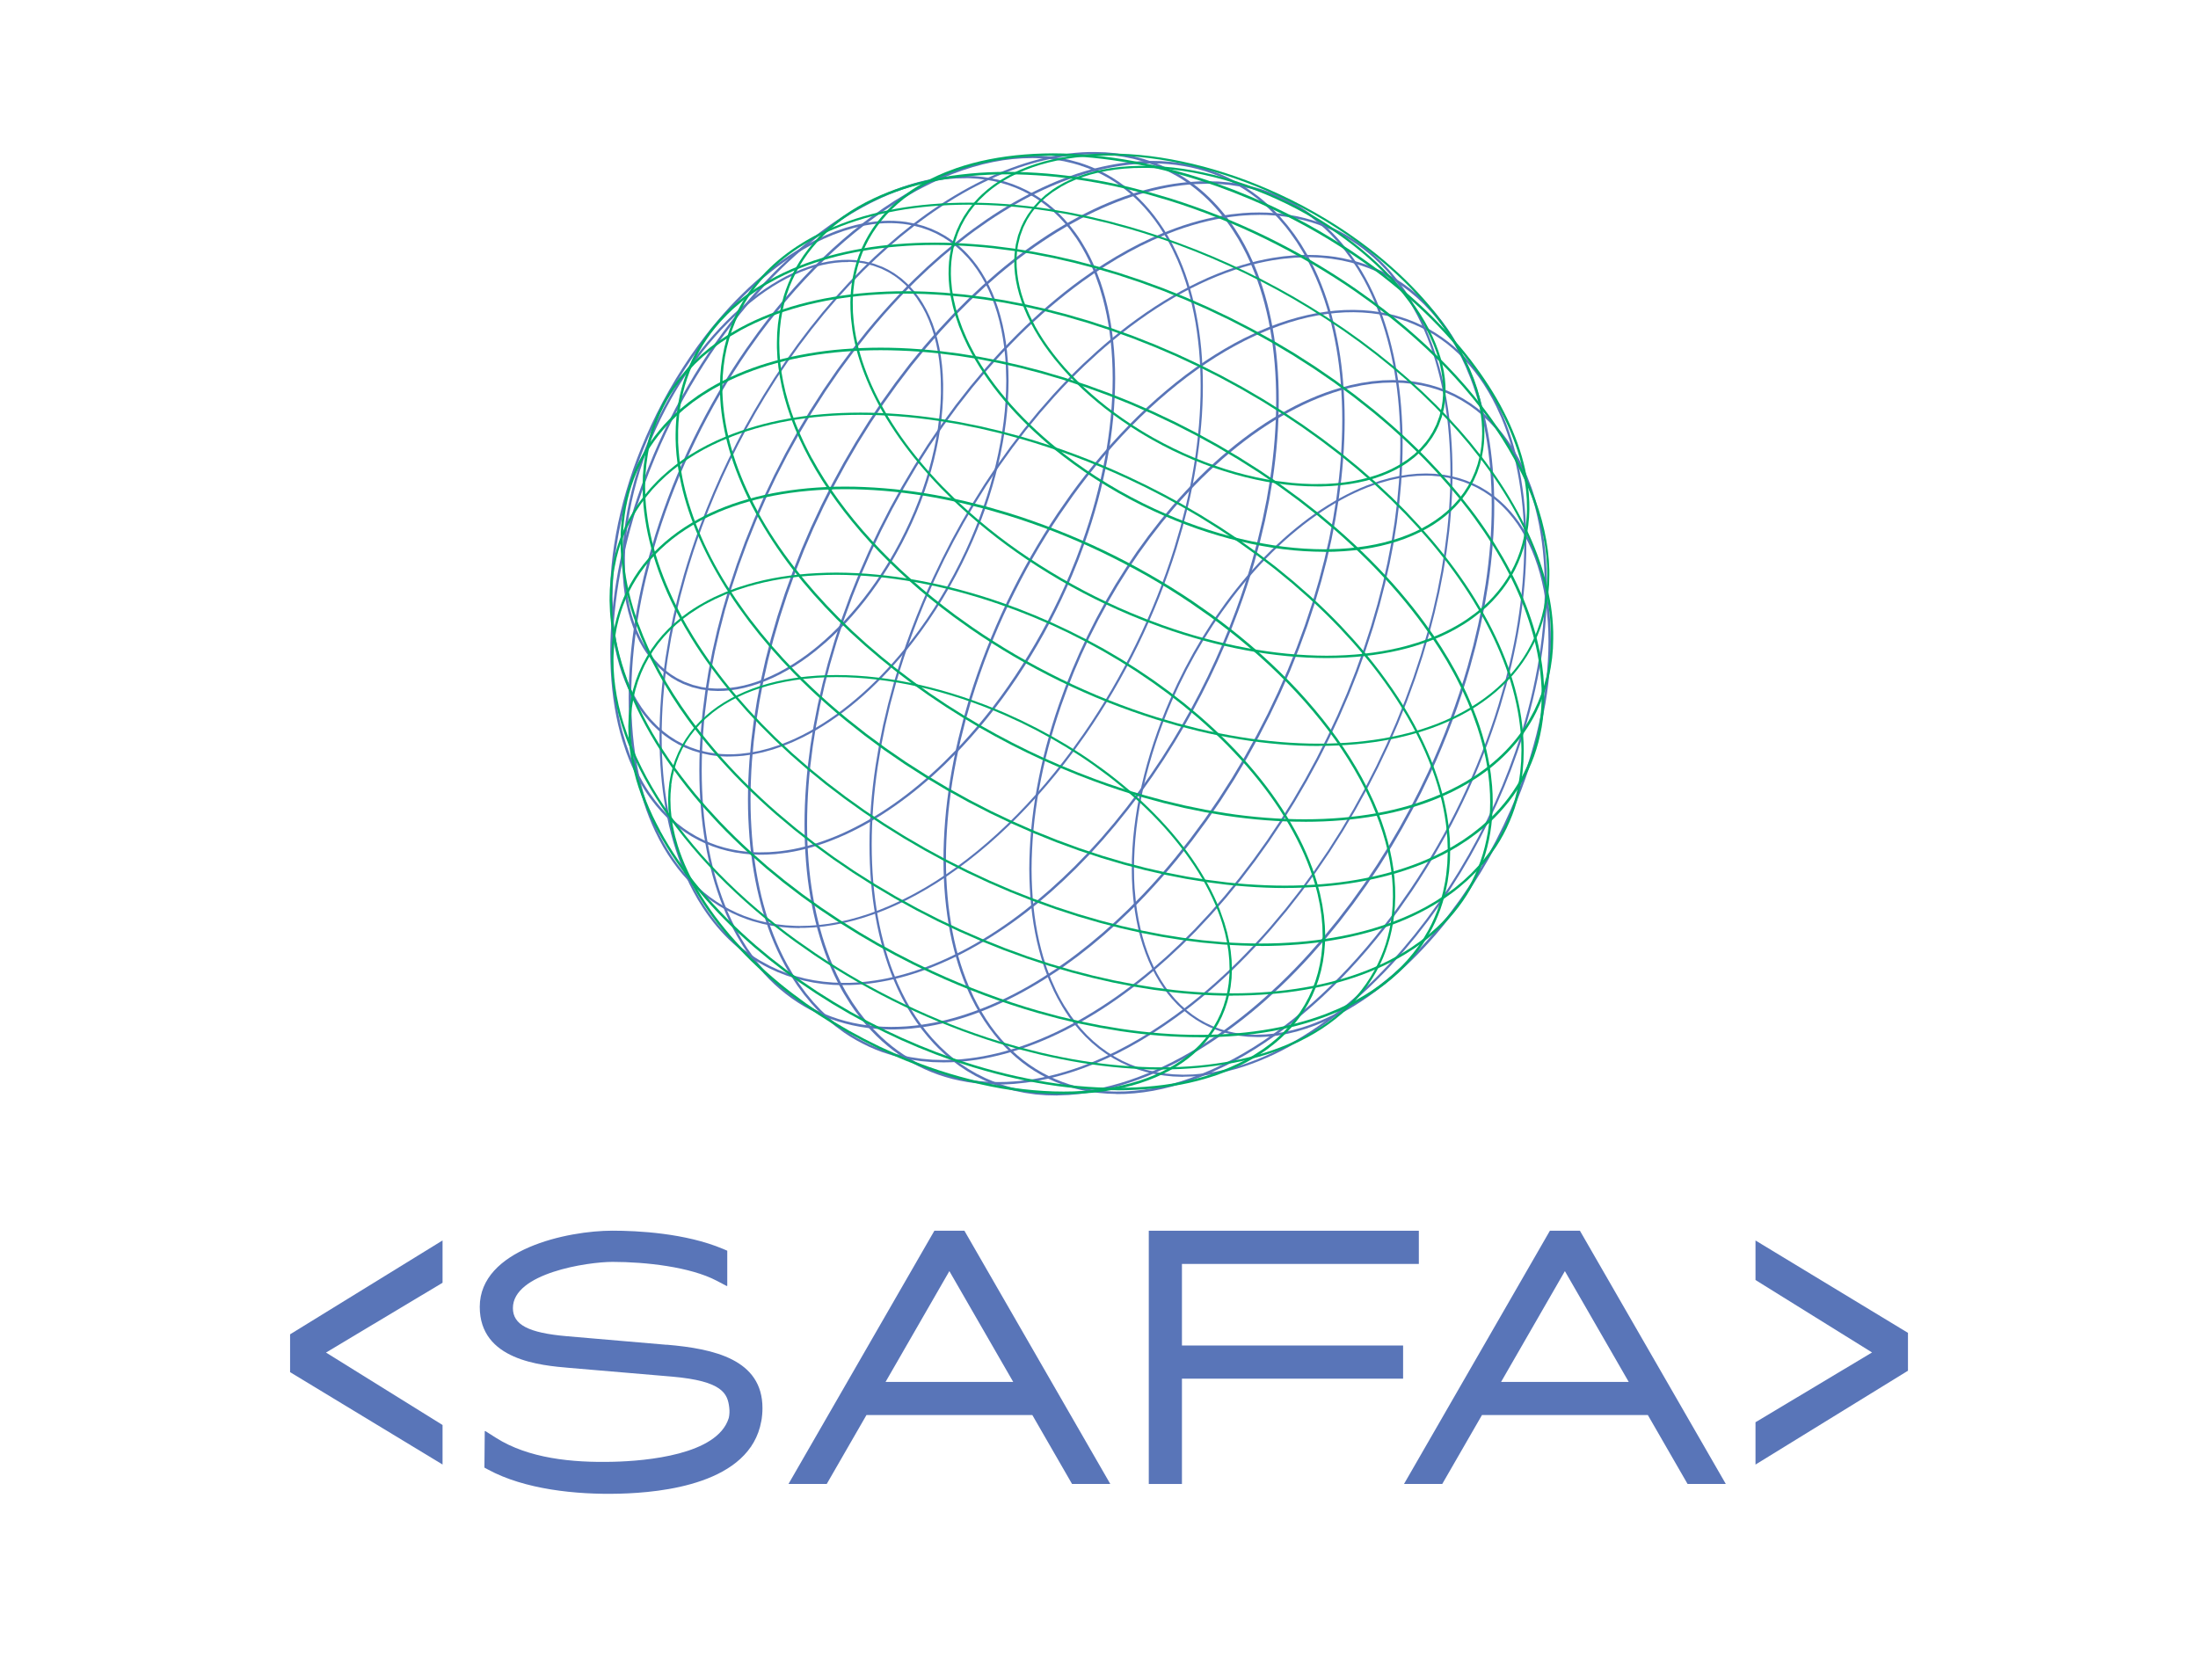 <?xml version="1.0" encoding="UTF-8"?><svg id="SPHERE" xmlns="http://www.w3.org/2000/svg" viewBox="0 0 462.05 353.11"><defs><style>.cls-1{fill:#00ad69;}.cls-2{fill:#5975b8;}</style></defs><g><g><g id="POLYLINE"><path class="cls-2" d="M264.15,218.02l-1.87-.07-1.78-.2-1.65-.3-1.6-.41-1.55-.52-1.5-.62-1.45-.73-1.4-.84-1.34-.94-1.28-1.04-1.22-1.14-1.16-1.25-.86-1.04-.93-1.26-.87-1.33-.81-1.39-.75-1.46-.69-1.52-.63-1.58-.57-1.64-.51-1.7-.45-1.76-.38-1.81-.32-1.86-.26-1.91-.11-.97-.16-1.98-.1-2.03-.03-2.07,.03-2.11,.1-2.14,.16-2.16,.23-2.18,.29-2.2,.35-2.22,.42-2.23,.48-2.24,.54-2.25,.6-2.26,.66-2.26,.72-2.26,.78-2.27,.83-2.26,.89-2.26,.95-2.25,1.52-3.32,1.63-3.27,1.73-3.2,1.83-3.13,1.93-3.05,1-1.49,2.07-2.91,1.06-1.42,1.09-1.39,1.11-1.37,1.21-1.44,1.23-1.4,1.25-1.36,1.26-1.32,1.28-1.28,1.29-1.24,1.3-1.2,1.31-1.15,1.33-1.11,1.33-1.06,1.34-1.02,1.35-.97,1.36-.92,1.36-.87,1.37-.82,1.37-.77,1.37-.72,1.37-.67,1.36-.61,1.36-.56,2.7-.95,2-.57,1.98-.44,1.96-.31,1.93-.19,1.9-.06,1.87,.07,1.78,.2,1.65,.3,1.6,.41,1.55,.52,1.5,.62,1.45,.73,1.4,.84,1.34,.94,1.28,1.04,1.22,1.14,1.16,1.25,.86,1.04,.93,1.26,.87,1.33,.81,1.39,.75,1.46,.69,1.52,.63,1.58,.57,1.64,.51,1.7,.45,1.76,.38,1.81,.32,1.86,.26,1.91,.11,.98,.16,1.98,.1,2.03,.03,2.07-.03,2.11-.1,2.14-.16,2.16-.23,2.18-.29,2.2-.35,2.22-.42,2.23-.48,2.24-.54,2.25-.6,2.26-.66,2.26-.72,2.27-.78,2.27-.83,2.26-.89,2.26-.95,2.25-1.52,3.32-1.63,3.27-1.73,3.2-1.83,3.13-1.93,3.05-1,1.49-1.02,1.47-1.04,1.44-1.06,1.42-1.08,1.39-1.11,1.37-1.21,1.44-1.23,1.4-1.25,1.36-1.26,1.32-1.28,1.28-1.29,1.24-1.3,1.2-1.31,1.15-1.33,1.11-1.33,1.06-1.34,1.02-1.35,.97-1.36,.92-1.36,.87-1.37,.82-1.37,.77-1.37,.72-1.37,.67-1.37,.61-1.36,.56-2.03,.73-2.01,.61-1.99,.48-1.97,.36-1.94,.23-1.91,.1h-.63Zm-3.03-.68l1.81,.16,1.22,.03,1.87-.06,1.9-.18,1.93-.31,1.95-.43,1.98-.56,1.33-.44,1.34-.5,1.34-.55,1.35-.61,1.36-.66,1.36-.72,1.36-.77,1.36-.82,1.35-.87,1.35-.92,1.34-.96,1.33-1.01,1.33-1.06,1.32-1.1,1.3-1.15,1.29-1.19,1.28-1.23,1.27-1.27,1.25-1.32,1.24-1.36,1.23-1.4,1.21-1.44,1.1-1.36,1.08-1.39,2.1-2.85,2.01-2.94,1.92-3.03,1.83-3.11,1.72-3.18,1.62-3.25,1.51-3.31,.94-2.24,.89-2.25,.83-2.25,.77-2.25,.71-2.25,.65-2.25,.6-2.25,.53-2.24,.47-2.23,.41-2.22,.35-2.2,.29-2.19,.22-2.17,.16-2.15,.1-2.12,.03-2.09-.03-2.06-.1-2.01-.27-2.93-.26-1.89-.32-1.84-.38-1.79-.44-1.74-.5-1.68-.56-1.62-.62-1.56-.68-1.5-.74-1.44-.8-1.37-.85-1.3-.91-1.23-1.21-1.44-1.16-1.19-1.22-1.09-1.27-.99-1.33-.89-1.38-.78-1.44-.68-1.49-.58-1.54-.47-1.58-.36-1.63-.26-1.81-.16-1.22-.03-1.87,.06-1.9,.18-1.93,.31-1.95,.43-1.98,.56-1.33,.44-1.34,.5-1.34,.55-1.35,.61-1.36,.66-1.36,.72-1.36,.77-1.36,.82-1.35,.87-1.35,.92-1.34,.96-1.33,1.01-1.32,1.06-1.32,1.1-1.31,1.15-1.29,1.19-1.28,1.23-1.27,1.28-1.26,1.32-1.24,1.36-1.22,1.4-1.21,1.44-1.1,1.36-1.08,1.39-2.1,2.85-1.02,1.46-.99,1.48-1.92,3.03-1.82,3.11-1.73,3.19-1.62,3.25-1.51,3.31-.95,2.24-.89,2.25-.83,2.25-.77,2.25-.71,2.25-.66,2.25-.6,2.25-.54,2.24-.47,2.23-.41,2.22-.35,2.2-.29,2.19-.22,2.17-.16,2.15-.1,2.12-.03,2.09,.03,2.06,.1,2.01,.27,2.93,.26,1.9,.32,1.84,.38,1.79,.44,1.74,.5,1.68,.56,1.62,.62,1.56,.68,1.5,.74,1.44,.8,1.37,.85,1.3,.91,1.23,1.21,1.44,1.16,1.19,1.21,1.09,1.27,.99,1.33,.89,1.38,.78,1.44,.68,1.49,.58,1.54,.47,1.58,.36,1.63,.26Z"/></g><g id="POLYLINE-2"><path class="cls-2" d="M248.73,226.39l-2.14-.08-1.93-.2-1.89-.31-1.84-.43-1.79-.54-1.74-.66-1.69-.77-1.63-.88-1.58-.99-1.52-1.1-1.45-1.21-1.36-1.29-1.23-1.32-1.17-1.41-1.11-1.49-.7-1.04-.67-1.08-1.03-1.82-.73-1.44-1-2.25-.9-2.35-.27-.81-.51-1.65-.47-1.69-.42-1.73-.37-1.77-.32-1.81-.27-1.85-.22-1.89-.18-1.92-.12-1.96-.08-1.99-.03-2.02,.03-2.05,.08-2.07,.12-2.09,.18-2.11,.22-2.13,.27-2.14,.32-2.16,.37-2.17,.42-2.18,.46-2.19,.51-2.2,.56-2.21,.61-2.21,.65-2.22,.7-2.22,.75-2.22,1.31-3.61,1.43-3.59,1.54-3.56,1.65-3.52,1.88-3.73,1.99-3.66,2.1-3.58,2.2-3.49,2.29-3.39,2.39-3.29,2.47-3.18,2.55-3.07,1.42-1.61,1.43-1.57,1.45-1.53,1.47-1.48,1.48-1.44,1.5-1.39,1.51-1.35,1.53-1.3,1.53-1.25,1.54-1.2,1.55-1.15,1.56-1.1,1.56-1.05,1.57-.99,1.57-.94,1.57-.88,1.57-.83,1.57-.77,1.57-.71,1.57-.66,1.56-.6,1.55-.54,1.55-.48,2.31-.61,2.28-.47,2.25-.34,2.22-.2,2.18-.06,2.14,.08,1.93,.2,1.89,.31,1.84,.43,1.79,.54,1.74,.65,1.69,.77,1.63,.88,1.58,.99,1.52,1.1,1.46,1.21,1.36,1.29,1.23,1.32,1.17,1.41,1.11,1.49,.7,1.04,.67,1.08,1.03,1.82,1.07,2.17,.66,1.51,.9,2.35,.27,.81,.51,1.64,.47,1.69,.42,1.73,.37,1.77,.32,1.81,.27,1.85,.22,1.89,.17,1.92,.12,1.96,.08,1.99,.02,2.02-.02,2.05-.08,2.07-.12,2.09-.17,2.11-.22,2.13-.27,2.14-.32,2.16-.37,2.17-.42,2.18-.47,2.19-.51,2.2-.56,2.21-.61,2.21-.65,2.22-.7,2.22-.75,2.22-1.31,3.61-1.43,3.59-1.54,3.56-1.65,3.52-1.88,3.73-1.99,3.66-2.1,3.58-2.2,3.49-2.29,3.39-2.39,3.29-2.47,3.18-2.55,3.07-1.42,1.61-1.43,1.57-1.45,1.53-1.47,1.48-1.48,1.44-1.5,1.39-1.51,1.35-1.52,1.3-1.54,1.25-1.54,1.2-1.55,1.15-1.56,1.1-1.56,1.05-1.57,.99-1.57,.94-1.58,.89-1.57,.83-1.57,.77-1.57,.71-1.56,.66-1.56,.6-1.55,.54-1.55,.48-2.31,.61-2.28,.47-2.25,.33-2.22,.2-2.18,.06Zm44.11-145.97l-2.15,.06-2.19,.2-2.22,.33-2.25,.47-.76,.19-1.52,.42-1.53,.48-1.54,.54-1.54,.59-1.55,.65-1.55,.71-1.56,.77-1.56,.82-1.56,.88-1.56,.93-1.56,.99-1.55,1.04-1.55,1.09-1.54,1.15-1.54,1.2-1.53,1.25-1.52,1.29-1.5,1.34-1.49,1.39-1.48,1.43-1.46,1.48-1.44,1.52-1.43,1.56-1.41,1.6-2.54,3.05-2.46,3.17-2.38,3.28-2.29,3.38-2.19,3.48-2.09,3.56-1.99,3.64-1.88,3.71-1.64,3.51-1.53,3.55-1.42,3.58-1.31,3.6-.74,2.21-.7,2.21-.65,2.21-.61,2.21-.56,2.2-.51,2.19-.46,2.18-.42,2.17-.37,2.16-.32,2.15-.27,2.13-.22,2.12-.17,2.1-.12,2.08-.08,2.06-.03,2.04,.03,2.01,.08,1.98,.12,1.94,.17,1.91,.22,1.87,.27,1.83,.32,1.8,.37,1.76,.42,1.72,.46,1.67,.78,2.43,.89,2.33,.99,2.22,.72,1.42,.38,.69,.64,1.1,1.36,2.09,1.09,1.47,1.15,1.38,1.21,1.3,1.34,1.27,1.43,1.19,1.49,1.08,1.55,.97,1.6,.87,1.66,.75,1.71,.64,1.76,.53,1.81,.42,1.86,.31,1.9,.19,2.11,.08,2.15-.06,2.19-.2,2.22-.33,2.25-.47,.76-.19,1.52-.42,1.53-.48,1.54-.54,1.54-.59,1.55-.65,1.56-.71,1.56-.77,1.56-.82,1.56-.88,1.56-.93,1.56-.99,1.55-1.04,1.55-1.09,1.54-1.14,1.54-1.2,1.53-1.25,1.52-1.3,1.5-1.34,1.49-1.39,1.48-1.43,1.46-1.48,1.45-1.52,1.43-1.56,1.41-1.6,2.54-3.05,2.46-3.17,2.38-3.28,2.29-3.38,2.19-3.48,2.09-3.56,1.99-3.64,1.88-3.71,1.64-3.51,1.53-3.55,1.42-3.58,1.31-3.6,.74-2.21,.7-2.21,.65-2.21,.6-2.2,.56-2.2,.51-2.19,.46-2.18,.42-2.17,.37-2.16,.32-2.15,.27-2.13,.22-2.12,.17-2.1,.12-2.08,.08-2.06,.02-2.04-.02-2.01-.08-1.98-.12-1.94-.17-1.91-.22-1.87-.27-1.83-.32-1.8-.37-1.76-.41-1.72-.46-1.67-.78-2.43-.89-2.33-.99-2.22-.72-1.42-1.01-1.79-1.36-2.09-1.09-1.47-1.15-1.39-1.21-1.3-1.33-1.27-1.43-1.19-1.49-1.08-1.55-.97-1.6-.87-1.66-.75-1.71-.64-1.76-.53-1.81-.42-1.86-.31-1.9-.19-2.11-.08Z"/></g><g id="POLYLINE-3"><path class="cls-2" d="M234.68,229.98l-1.87-.06-1.84-.15-1.81-.25-1.64-.31-1.47-.35-1.44-.42-1.42-.48-1.45-.57-1.47-.67-1.43-.75-1.39-.82-1.35-.89-1.31-.97-1.26-1.04-1.22-1.11-1.17-1.18-1.13-1.25-1.08-1.31-1.04-1.38-.99-1.44-.94-1.51-.89-1.57-.84-1.64-.4-.84-.66-1.49-.62-1.53-.58-1.57-.53-1.61-.49-1.65-.45-1.69-.41-1.72-.37-1.76-.32-1.79-.28-1.82-.24-1.86-.2-1.89-.15-1.92-.11-1.95-.07-1.97-.02-2,.02-2.03,.07-2.05,.11-2.06,.15-2.08,.19-2.1,.24-2.11,.28-2.13,.32-2.14,.37-2.15,.41-2.16,.45-2.17,.49-2.18,1.11-4.38,1.27-4.4,.81-2.54,.86-2.53,.91-2.53,.96-2.51,1-2.5,1.05-2.49,1.1-2.47,1.14-2.45,1.19-2.43,1.23-2.41,1.28-2.39,1.32-2.36,1.36-2.34,1.4-2.31,1.44-2.28,1.48-2.25,2.81-4.03,1.45-1.96,1.48-1.92,1.79-2.24,1.82-2.18,1.85-2.12,1.88-2.06,1.91-2,1.93-1.93,1.95-1.86,1.98-1.79,2-1.72,2.01-1.65,2.02-1.57,2.04-1.49,2.04-1.41,2.05-1.33,2.06-1.25,2.06-1.17,2.06-1.08,3.09-1.46,2.05-.86,2.04-.77,2.03-.68,2.02-.59,2.01-.5,1.99-.41,1.97-.31,1.95-.22,1.93-.13,1.9-.03,1.87,.06,1.84,.15,1.81,.25,1.64,.31,1.47,.35,1.44,.42,1.42,.48,1.45,.57,1.47,.67,1.43,.75,1.39,.82,1.35,.9,1.31,.96,1.26,1.04,1.22,1.11,1.17,1.18,1.13,1.25,1.08,1.31,1.04,1.38,.99,1.44,.94,1.51,.89,1.57,.84,1.64,.4,.84,.66,1.49,.62,1.53,.58,1.57,.53,1.61,.49,1.65,.45,1.69,.41,1.72,.37,1.76,.32,1.79,.28,1.83,.24,1.86,.2,1.89,.15,1.92,.11,1.95,.07,1.98,.02,2-.02,2.03-.07,2.05-.11,2.06-.15,2.08-.2,2.1-.24,2.11-.28,2.13-.32,2.14-.37,2.15-.41,2.16-.45,2.17-.49,2.18-1.11,4.38-1.27,4.4-.81,2.54-.86,2.53-.91,2.53-.96,2.51-1,2.5-1.05,2.49-1.1,2.47-1.15,2.45-1.19,2.43-1.23,2.41-1.28,2.39-1.32,2.36-1.36,2.34-1.4,2.31-1.44,2.28-1.48,2.25-2.81,4.03-1.45,1.96-1.48,1.93-1.79,2.24-1.82,2.18-1.85,2.12-1.88,2.06-1.91,2-1.93,1.93-1.95,1.86-1.98,1.79-2,1.72-2.01,1.65-2.02,1.57-2.04,1.49-2.04,1.41-2.05,1.33-2.06,1.25-2.06,1.17-2.06,1.08-3.09,1.46-2.05,.86-2.04,.77-2.03,.68-2.02,.59-2.01,.5-1.99,.41-1.97,.31-1.95,.22-1.93,.13-1.9,.03Zm-6.33-1.11l1.77,.29,1.8,.2,1.83,.1,.93,.02,1.88-.03,1.9-.13,1.93-.22,1.95-.31,1.97-.4,1.99-.5,2-.58,2.01-.68,2.03-.77,2.04-.85,1.02-.46,2.05-.99,2.05-1.07,2.05-1.16,2.05-1.24,2.04-1.32,2.03-1.4,2.03-1.48,2.01-1.56,2-1.64,1.99-1.71,1.97-1.79,1.95-1.85,1.92-1.92,1.9-1.99,1.87-2.05,1.84-2.11,1.81-2.17,1.78-2.23,1.47-1.92,1.44-1.95,2.8-4.01,1.48-2.24,1.44-2.27,1.4-2.3,1.36-2.33,1.32-2.36,1.27-2.38,1.23-2.4,1.19-2.42,1.14-2.44,1.1-2.46,1.05-2.48,1-2.49,.96-2.5,.9-2.52,.86-2.52,.8-2.53,1.27-4.39,1.1-4.36,.49-2.17,.45-2.16,.41-2.15,.36-2.14,.32-2.13,.28-2.12,.24-2.1,.19-2.09,.15-2.07,.11-2.05,.07-2.04,.02-2.02-.02-1.99-.07-1.97-.11-1.94-.15-1.91-.2-1.88-.24-1.84-.28-1.81-.32-1.78-.36-1.74-.41-1.71-.45-1.67-.49-1.63-.53-1.6-.57-1.56-.61-1.52-1.05-2.31-.83-1.62-.88-1.56-.92-1.49-.97-1.43-1.02-1.36-1.07-1.29-1.11-1.23-1.16-1.16-1.2-1.09-1.24-1.02-1.29-.95-1.33-.88-1.37-.81-1.41-.74-1.45-.66-1.42-.57-1.39-.48-1.42-.41-1.45-.35-1.61-.31-1.79-.24-1.82-.15-1.85-.06-1.88,.03-1.9,.13-1.93,.22-1.95,.31-1.97,.4-1.99,.5-2,.59-2.01,.68-2.03,.77-2.04,.85-1.02,.46-2.05,.99-2.05,1.07-2.05,1.16-2.04,1.24-2.04,1.32-2.03,1.4-2.02,1.48-2.01,1.56-2,1.64-1.99,1.71-1.97,1.79-1.95,1.85-1.92,1.92-1.9,1.99-1.87,2.05-1.84,2.11-1.81,2.17-1.78,2.23-1.47,1.92-1.44,1.95-2.8,4.01-1.48,2.24-1.44,2.27-1.4,2.3-1.36,2.33-1.31,2.36-1.27,2.38-1.23,2.4-1.19,2.42-1.14,2.44-1.1,2.46-1.05,2.48-1,2.49-.95,2.5-.9,2.52-.86,2.52-.8,2.53-1.27,4.38-1.1,4.36-.49,2.17-.45,2.16-.41,2.15-.37,2.14-.32,2.13-.28,2.12-.24,2.1-.19,2.09-.15,2.07-.11,2.05-.07,2.04-.02,2.02,.02,1.99,.07,1.96,.11,1.94,.15,1.91,.19,1.88,.24,1.84,.28,1.81,.32,1.78,.36,1.74,.4,1.71,.45,1.67,.49,1.63,.53,1.6,.57,1.56,.61,1.52,1.04,2.31,.83,1.62,.88,1.56,.92,1.49,.97,1.43,1.02,1.36,1.07,1.29,1.11,1.23,1.16,1.16,1.2,1.09,1.24,1.02,1.29,.95,1.33,.88,1.37,.81,1.41,.74,1.45,.66,1.42,.57,1.39,.48,1.42,.41,1.45,.35,.73,.15Z"/></g><g id="POLYLINE-4"><path class="cls-2" d="M222.29,230.31l-2.33-.05-2.29-.18-2.24-.32-2.19-.45-2.14-.59-1.39-.46-1.37-.52-1.34-.58-1.96-.98-1.74-1.01-1.61-1.07-1.56-1.17-1.5-1.26-1.44-1.36-.93-.96-1.25-1.41-1.2-1.48-1.14-1.56-1.08-1.63-1.02-1.71-.96-1.78-.9-1.85-.84-1.92-.61-1.53-.57-1.57-.53-1.6-.5-1.64-.46-1.67-.42-1.71-.38-1.74-.34-1.77-.3-1.8-.26-1.83-.22-1.86-.18-1.89-.14-1.92-.1-1.94-.06-1.97-.02-1.99,.02-2.02,.06-2.03,.1-2.05,.14-2.07,.18-2.08,.22-2.1,.26-2.11,.3-2.12,.72-4.28,.87-4.32,1.03-4.35,1.18-4.38,.84-2.83,.9-2.82,.96-2.82,1.02-2.81,1.08-2.8,1.14-2.79,1.19-2.77,1.25-2.76,1.87-3.9,1.97-3.85,2.08-3.79,2.17-3.72,2.58-4.14,2.69-4.03,2.8-3.91,2.9-3.79,2.99-3.65,3.07-3.5,1.56-1.69,1.58-1.65,1.59-1.61,1.61-1.56,2.97-2.73,1.5-1.31,1.51-1.27,1.81-1.46,1.81-1.4,1.83-1.34,1.83-1.29,1.84-1.23,1.84-1.16,1.85-1.1,1.85-1.04,1.85-.98,1.85-.91,1.84-.85,1.84-.78,1.83-.71,1.83-.64,1.82-.58,1.81-.51,1.51-.37,1.5-.32,1.49-.28,2.3-.33,2.41-.22,2.37-.09,2.33,.05,2.29,.18,1.5,.2,1.48,.26,2.17,.5,1.42,.4,1.39,.46,1.37,.52,1.34,.58,1.31,.64,1.84,1.02,1.63,1.04,1.58,1.13,1.52,1.23,1.46,1.32,1.4,1.42,1.25,1.41,1.2,1.48,1.14,1.56,1.08,1.63,1.02,1.71,.96,1.78,.91,1.85,.84,1.92,.61,1.53,.57,1.57,.53,1.6,.5,1.64,.46,1.67,.42,1.71,.38,1.74,.34,1.77,.3,1.8,.26,1.83,.22,1.86,.18,1.89,.14,1.92,.1,1.94,.06,1.97,.02,1.99-.02,2.02-.06,2.04-.1,2.05-.14,2.07-.18,2.08-.22,2.1-.26,2.11-.3,2.12-.72,4.28-.87,4.32-1.03,4.35-1.18,4.38-.84,2.83-.9,2.82-.96,2.82-1.02,2.81-1.08,2.8-1.13,2.79-1.19,2.78-1.25,2.76-1.87,3.9-1.97,3.84-2.08,3.79-2.17,3.72-2.58,4.14-2.69,4.03-2.8,3.91-2.9,3.79-2.99,3.65-3.07,3.49-1.56,1.69-1.58,1.65-1.59,1.61-1.61,1.56-2.97,2.73-1.5,1.31-1.51,1.27-1.81,1.46-1.82,1.4-1.82,1.34-1.83,1.29-1.84,1.23-1.84,1.16-1.85,1.1-1.85,1.04-1.85,.97-1.85,.91-1.84,.84-1.84,.78-1.83,.71-1.83,.64-1.82,.58-1.81,.51-1.51,.38-1.5,.32-1.5,.28-2.29,.33-2.41,.22-2.37,.09Zm52.27-176.22l-2.34,.08-2.38,.22-.8,.1-1.47,.22-1.48,.27-1.49,.32-1.5,.37-1.79,.5-1.8,.57-1.81,.64-1.82,.71-1.83,.77-1.83,.84-1.83,.9-1.84,.97-1.84,1.03-1.83,1.1-1.83,1.16-1.83,1.22-1.82,1.28-1.82,1.34-1.81,1.4-1.8,1.45-1.5,1.27-1.49,1.3-2.96,2.72-1.6,1.56-1.59,1.6-1.57,1.64-1.55,1.68-3.06,3.48-2.98,3.63-2.89,3.77-2.79,3.9-2.68,4.02-2.58,4.13-2.17,3.71-2.07,3.77-1.97,3.83-1.86,3.89-1.24,2.75-1.19,2.77-1.13,2.78-1.07,2.79-1.02,2.8-.96,2.81-.9,2.81-.84,2.82-1.18,4.36-1.02,4.34-.87,4.31-.71,4.27-.3,2.11-.26,2.1-.22,2.09-.18,2.08-.14,2.06-.1,2.04-.06,2.02-.02,2.01,.02,1.98,.06,1.96,.1,1.93,.14,1.91,.18,1.88,.22,1.85,.26,1.82,.3,1.79,.34,1.76,.38,1.73,.42,1.69,.45,1.66,.49,1.62,.53,1.59,.57,1.55,1.01,2.47,.87,1.87,.92,1.79,.98,1.72,1.04,1.65,1.1,1.58,1.15,1.5,1.21,1.43,1.54,1.63,1.42,1.34,1.48,1.24,1.53,1.15,1.59,1.05,1.72,1,1.93,.96,1.99,.84,1.36,.49,1.39,.43,1.41,.37,2.16,.44,2.21,.31,2.26,.18,2.3,.05,2.34-.08,2.38-.22,.8-.1,1.47-.23,1.48-.27,1.49-.32,1.5-.37,1.79-.5,1.8-.57,1.81-.64,1.82-.71,1.83-.77,1.83-.84,1.83-.9,1.84-.97,1.84-1.03,1.83-1.1,1.83-1.16,1.83-1.22,1.82-1.28,1.81-1.34,1.81-1.4,1.8-1.45,1.5-1.27,1.49-1.3,2.96-2.72,1.6-1.56,1.59-1.6,1.57-1.64,1.55-1.68,3.06-3.48,2.97-3.63,2.89-3.77,2.79-3.9,2.68-4.02,2.58-4.13,2.17-3.71,2.07-3.77,1.97-3.83,1.87-3.89,1.24-2.75,1.19-2.77,1.13-2.78,1.07-2.79,1.02-2.8,.96-2.81,.9-2.81,.84-2.82,1.18-4.36,1.02-4.34,.87-4.31,.71-4.27,.3-2.11,.26-2.1,.22-2.09,.18-2.08,.14-2.06,.1-2.04,.06-2.02,.02-2.01-.02-1.98-.06-1.96-.1-1.93-.14-1.91-.18-1.88-.22-1.85-.26-1.82-.3-1.79-.34-1.76-.38-1.73-.42-1.69-.45-1.66-.49-1.62-.53-1.59-.57-1.55-1.02-2.47-.87-1.87-.92-1.79-.98-1.72-1.04-1.65-1.1-1.58-1.15-1.5-1.21-1.43-1.54-1.63-1.42-1.34-1.48-1.24-1.53-1.15-1.59-1.05-1.72-1-1.28-.66-1.31-.6-1.33-.54-1.36-.49-2.09-.62-2.14-.49-2.2-.36-2.24-.23-2.29-.09h-.77Z"/></g><g id="POLYLINE-5"><path class="cls-2" d="M209.82,228l-1.65-.03-1.63-.1-1.61-.16-1.59-.23-1.56-.29-1.54-.35-1.51-.42-1.48-.48-1.46-.55-1.42-.61-1.4-.67-1.36-.74-1.33-.8-1.29-.85-1.24-.9-1.2-.95-1.17-1.01-1.13-1.06-1.09-1.12-1.06-1.17-1.02-1.22-1.46-1.93-.92-1.35-1.31-2.12-.42-.73-.8-1.5-.76-1.55-.72-1.6-.68-1.64-.59-1.55-.55-1.58-.51-1.62-.48-1.65-.44-1.68-.4-1.72-.36-1.75-.33-1.78-.29-1.81-.25-1.83-.21-1.86-.17-1.89-.13-1.92-.1-1.94-.06-1.97-.02-1.99,.02-2.01,.06-2.03,.1-2.05,.14-2.06,.17-2.08,.21-2.09,.54-4.22,.69-4.27,.84-4.31,.99-4.34,1.13-4.36,1.4-4.76,1.56-4.74,1.72-4.72,1.88-4.69,2.03-4.65,2.18-4.6,2.32-4.53,2.46-4.46,2.65-4.47,2.77-4.36,2.89-4.24,3-4.11,3.11-3.97,3.2-3.81,1.63-1.84,1.65-1.8,1.67-1.76,1.69-1.71,1.63-1.6,1.65-1.55,1.66-1.51,1.67-1.46,1.68-1.41,1.69-1.37,1.7-1.32,1.71-1.27,2.46-1.73,2.47-1.62,2.48-1.52,2.48-1.41,2.48-1.3,2.48-1.18,2.47-1.07,2.46-.95,1.71-.6,1.71-.54,1.7-.48,1.69-.42,1.68-.36,1.67-.31,1.65-.25,2.49-.26,1.69-.1,1.67-.03,1.65,.03,1.63,.1,1.61,.16,1.59,.23,1.56,.29,1.54,.36,1.51,.42,1.48,.48,1.46,.55,1.43,.61,1.39,.67,1.36,.74,1.33,.8,1.29,.85,1.24,.9,1.2,.95,1.17,1.01,1.13,1.06,1.09,1.12,1.06,1.17,1.51,1.85,1.43,1.97,1.34,2.09,.84,1.45,.8,1.5,.76,1.55,.72,1.6,.68,1.64,.59,1.55,.55,1.58,.51,1.62,.48,1.65,.44,1.68,.4,1.71,.36,1.75,.33,1.78,.29,1.81,.25,1.83,.21,1.86,.17,1.89,.13,1.92,.1,1.94,.06,1.97,.02,1.99-.02,2.01-.06,2.03-.1,2.05-.14,2.06-.17,2.08-.21,2.09-.54,4.22-.69,4.27-.84,4.31-.99,4.34-1.13,4.36-1.4,4.76-1.56,4.74-1.72,4.72-1.88,4.69-2.03,4.65-2.18,4.6-2.32,4.53-2.46,4.46-2.65,4.47-2.77,4.36-2.89,4.24-3,4.11-3.11,3.97-3.2,3.81-1.63,1.84-1.65,1.8-1.67,1.76-1.69,1.71-1.63,1.6-1.65,1.55-1.66,1.51-1.67,1.46-1.68,1.41-1.69,1.37-1.7,1.32-1.71,1.27-2.46,1.73-2.47,1.62-2.48,1.52-2.48,1.41-2.48,1.3-2.48,1.18-2.47,1.07-2.47,.95-1.71,.59-1.71,.54-1.7,.48-1.69,.42-1.68,.36-1.67,.31-1.65,.25-2.49,.26-1.69,.1-1.67,.03Zm54.84-182.82l-1.65,.03-1.67,.1-.84,.07-1.62,.19-1.64,.24-1.65,.3-1.66,.36-1.67,.42-1.68,.48-1.69,.53-1.7,.59-2.44,.95-2.45,1.06-2.46,1.17-2.46,1.29-2.47,1.4-2.46,1.51-2.46,1.61-2.45,1.72-1.7,1.26-1.69,1.31-1.69,1.36-1.68,1.41-1.67,1.45-1.65,1.5-1.64,1.54-1.63,1.59-1.68,1.71-1.67,1.75-1.65,1.79-1.63,1.84-3.19,3.8-3.1,3.95-3,4.1-2.88,4.23-2.76,4.35-2.64,4.46-2.45,4.45-2.31,4.52-2.17,4.58-2.02,4.63-1.87,4.67-1.72,4.71-1.56,4.73-1.39,4.74-1.13,4.35-.98,4.32-.84,4.29-.68,4.25-.53,4.2-.21,2.08-.17,2.07-.13,2.05-.09,2.04-.06,2.02-.02,2,.02,1.98,.06,1.96,.1,1.93,.13,1.91,.17,1.88,.21,1.85,.25,1.82,.29,1.79,.32,1.77,.36,1.73,.4,1.7,.44,1.67,.47,1.64,.51,1.61,.55,1.57,.58,1.54,.68,1.63,.71,1.58,.76,1.54,1.21,2.21,1.3,2.1,1.38,1.99,1.47,1.87,1.55,1.75,1.63,1.63,1.13,1.02,1.17,.97,1.2,.91,1.24,.86,1.3,.82,1.33,.76,1.36,.69,1.39,.63,1.42,.57,1.45,.51,1.48,.45,1.5,.38,1.53,.32,1.55,.25,1.58,.19,1.6,.13,2.44,.07,1.65-.03,1.67-.1,.84-.07,1.62-.18,1.64-.24,1.65-.3,1.66-.36,1.67-.42,1.68-.48,1.69-.53,1.7-.59,2.44-.95,2.45-1.06,2.46-1.18,2.46-1.29,2.47-1.4,2.46-1.51,2.46-1.62,2.45-1.72,1.7-1.26,1.7-1.31,1.69-1.36,1.68-1.41,1.67-1.46,1.65-1.5,1.64-1.54,1.63-1.59,1.68-1.71,1.67-1.75,1.65-1.79,1.63-1.84,3.19-3.8,3.1-3.95,3-4.1,2.88-4.23,2.76-4.35,2.64-4.46,2.45-4.45,2.31-4.52,2.17-4.58,2.02-4.63,1.87-4.67,1.72-4.71,1.56-4.73,1.39-4.74,1.13-4.35,.98-4.32,.83-4.29,.68-4.25,.54-4.2,.21-2.08,.17-2.07,.13-2.05,.1-2.04,.06-2.02,.02-2-.02-1.98-.06-1.96-.1-1.93-.13-1.91-.17-1.88-.21-1.85-.25-1.82-.29-1.79-.32-1.76-.36-1.74-.4-1.7-.44-1.67-.47-1.64-.51-1.61-.55-1.57-.58-1.54-.68-1.63-.71-1.58-.76-1.53-1.21-2.21-1.3-2.1-1.38-1.99-1.47-1.87-1.02-1.18-1.61-1.67-1.12-1.05-1.15-.99-1.18-.94-1.22-.88-1.27-.84-1.31-.79-1.34-.73-1.38-.66-1.4-.6-1.43-.54-1.46-.48-1.49-.41-1.52-.35-1.54-.29-1.56-.22-1.59-.16-1.61-.1-1.63-.03Z"/></g><g id="POLYLINE-6"><path class="cls-2" d="M198.41,223.35l-2.4-.06-2.35-.2-2.3-.34-1.51-.3-2.21-.56-2.16-.69-1.41-.54-1.38-.6-1.35-.66-1.33-.71-1.3-.77-1.27-.83-1.83-1.35-1.18-.97-1.71-1.55-1.1-1.1-1.06-1.16-1.52-1.83-1.44-1.95-1.35-2.06-.43-.71-.83-1.46-.79-1.5-.75-1.55-.71-1.6-.67-1.64-.58-1.56-.54-1.59-.51-1.62-.47-1.66-.43-1.69-.4-1.72-.36-1.75-.32-1.78-.29-1.81-.25-1.84-.21-1.86-.17-1.89-.13-1.92-.1-1.94-.06-1.97-.02-1.99,.02-2.01,.06-2.03,.1-2.04,.13-2.06,.38-4.16,.53-4.22,.68-4.26,.83-4.3,.97-4.33,1.12-4.36,1.37-4.72,1.54-4.72,1.69-4.7,1.85-4.68,2-4.64,2.14-4.58,2.28-4.52,2.42-4.45,2.55-4.37,2.66-4.26,2.77-4.15,2.88-4.03,2.97-3.9,3.07-3.76,3.15-3.61,3.24-3.46,2.93-2.93,2.98-2.79,3.02-2.65,1.52-1.27,1.53-1.23,1.54-1.19,1.54-1.15,1.55-1.11,1.55-1.07,1.56-1.03,1.56-.98,2.34-1.4,2.52-1.39,1.57-.81,1.56-.76,1.56-.72,1.56-.67,1.55-.63,1.55-.58,1.55-.53,1.54-.49,1.53-.44,1.53-.39,1.52-.35,1.51-.3,1.5-.25,1.49-.2,1.48-.16,2.29-.15,1.62-.03,2.4,.06,2.35,.2,1.54,.21,2.27,.43,1.48,.36,1.46,.42,1.43,.48,1.41,.54,1.38,.6,1.35,.65,1.33,.71,1.3,.77,1.27,.83,1.23,.88,1.2,.94,1.73,1.51,1.11,1.08,1.08,1.13,1.04,1.18,1.49,1.87,1.41,1.99,1.32,2.1,.83,1.46,.79,1.5,.75,1.55,.71,1.6,.67,1.64,.58,1.56,.54,1.59,.51,1.62,.47,1.66,.43,1.69,.4,1.72,.36,1.75,.32,1.78,.29,1.81,.25,1.84,.21,1.86,.17,1.89,.13,1.92,.1,1.94,.06,1.97,.02,1.99-.02,2.01-.06,2.03-.1,2.04-.13,2.06-.38,4.16-.53,4.22-.68,4.26-.83,4.3-.98,4.33-1.12,4.36-1.37,4.72-1.54,4.72-1.69,4.7-1.85,4.68-2,4.64-2.14,4.58-2.28,4.52-2.42,4.45-2.55,4.37-2.66,4.26-2.77,4.15-2.88,4.03-2.97,3.9-3.07,3.76-3.15,3.61-3.23,3.46-2.93,2.93-2.98,2.79-3.02,2.65-1.52,1.27-1.53,1.23-1.54,1.19-1.54,1.15-1.55,1.11-1.55,1.07-1.56,1.03-1.56,.98-2.34,1.4-1.66,.93-2.43,1.27-1.57,.76-1.56,.72-1.56,.67-1.56,.63-1.55,.58-1.55,.53-1.54,.49-1.53,.44-1.53,.39-1.52,.35-1.51,.3-1.5,.25-1.49,.2-1.48,.16-2.29,.15-1.62,.03ZM253.71,38.63l-2.42,.07-1.45,.11-1.46,.15-1.47,.2-1.48,.25-1.49,.3-1.5,.34-1.51,.39-1.52,.44-1.53,.48-1.53,.53-1.54,.58-1.54,.62-1.55,.67-1.55,.71-1.55,.76-1.55,.8-2.51,1.38-2.33,1.39-1.55,.98-1.55,1.02-1.55,1.06-1.54,1.1-1.54,1.14-1.53,1.18-1.52,1.22-1.52,1.26-3.01,2.64-2.97,2.78-2.92,2.92-3.22,3.45-3.14,3.6-3.06,3.75-2.96,3.88-2.87,4.01-2.76,4.13-2.66,4.25-2.54,4.36-2.41,4.43-2.27,4.51-2.14,4.57-1.99,4.62-1.84,4.67-1.69,4.69-1.53,4.7-1.37,4.71-1.12,4.35-.97,4.32-.83,4.29-.68,4.25-.53,4.2-.38,4.15-.13,2.05-.09,2.04-.06,2.02-.02,2,.02,1.98,.06,1.96,.1,1.93,.13,1.91,.17,1.88,.21,1.85,.25,1.83,.28,1.8,.32,1.77,.36,1.74,.39,1.71,.43,1.67,.47,1.64,.5,1.61,.54,1.58,.58,1.54,.66,1.63,.7,1.58,.74,1.53,.78,1.49,1.25,2.14,1.33,2.04,1.42,1.93,1.5,1.81,1.58,1.69,1.66,1.57,1.15,.98,1.18,.93,1.21,.87,1.25,.82,1.28,.76,1.31,.7,1.33,.65,1.36,.59,1.39,.53,2.13,.68,1.45,.38,2.22,.46,2.27,.33,2.32,.2,2.37,.06,2.42-.07,1.45-.11,1.46-.16,1.47-.2,1.48-.25,1.49-.3,1.5-.34,1.51-.39,1.52-.44,1.53-.48,1.53-.53,1.54-.58,1.54-.62,1.55-.67,1.55-.71,1.55-.76,2.42-1.26,1.64-.92,2.33-1.39,1.55-.98,1.55-1.02,1.55-1.06,1.54-1.1,1.54-1.14,1.53-1.18,1.53-1.22,1.52-1.26,3.01-2.64,2.97-2.78,2.92-2.92,3.22-3.45,3.14-3.6,3.06-3.75,2.96-3.88,2.87-4.01,2.76-4.14,2.66-4.25,2.54-4.36,2.41-4.43,2.27-4.51,2.14-4.57,1.99-4.62,1.84-4.67,1.69-4.69,1.53-4.7,1.37-4.71,1.12-4.34,.97-4.32,.83-4.29,.68-4.25,.53-4.2,.38-4.15,.13-2.05,.09-2.04,.06-2.02,.02-2-.02-1.98-.06-1.96-.1-1.93-.13-1.91-.17-1.88-.21-1.85-.25-1.82-.28-1.8-.32-1.77-.36-1.74-.39-1.71-.43-1.67-.47-1.64-.5-1.61-.54-1.58-.58-1.54-.66-1.63-.7-1.58-.74-1.54-.78-1.49-1.25-2.14-1.34-2.04-1.42-1.93-1.5-1.81-1.58-1.69-1.1-1.06-1.71-1.49-1.18-.93-1.21-.87-1.25-.82-1.28-.76-1.31-.7-1.33-.65-1.36-.59-1.39-.53-1.41-.47-2.17-.6-2.22-.46-2.27-.33-2.32-.2-2.37-.06Z"/></g><g id="POLYLINE-7"><path class="cls-2" d="M187.36,216.43l-1.67-.04-1.65-.11-1.62-.17-1.6-.24-1.58-.31-1.55-.38-1.52-.44-1.5-.51-1.47-.57-1.43-.64-1.4-.7-1.37-.77-1.34-.83-1.26-.86-1.23-.92-1.19-.97-1.16-1.03-1.12-1.08-1.08-1.14-1.55-1.81-1.47-1.93-1.38-2.04-1.29-2.16-.81-1.5-.77-1.55-.73-1.6-.69-1.65-.59-1.55-.55-1.58-.52-1.62-.48-1.65-.44-1.68-.4-1.71-.37-1.75-.33-1.78-.29-1.81-.25-1.83-.21-1.86-.17-1.89-.14-1.92-.1-1.94-.06-1.97-.02-1.99,.02-2.01,.06-2.03,.1-2.05,.14-2.06,.17-2.08,.21-2.09,.54-4.22,.69-4.27,.84-4.31,.99-4.34,1.14-4.36,1.41-4.77,1.57-4.75,1.73-4.73,1.89-4.7,2.04-4.65,2.19-4.6,2.33-4.54,2.47-4.47,2.69-4.52,2.82-4.4,2.94-4.28,3.06-4.14,3.16-3.99,1.62-1.94,1.64-1.89,1.66-1.85,1.68-1.81,1.7-1.76,1.72-1.71,2.67-2.53,2.7-2.41,2.73-2.29,2.76-2.17,1.44-1.08,2.89-2.04,1.45-.97,1.46-.93,1.46-.89,1.46-.85,1.46-.81,1.46-.78,1.46-.74,1.46-.7,1.46-.66,1.45-.62,1.45-.58,1.45-.54,1.44-.5,1.38-.44,1.38-.4,1.37-.36,1.36-.32,1.36-.28,1.35-.25,1.34-.21,2.2-.26,1.72-.13,1.7-.06h.84l1.67,.04,1.65,.11,1.62,.17,1.6,.24,1.58,.31,1.55,.37,1.52,.44,1.5,.51,1.46,.57,1.44,.64,1.4,.7,1.37,.77,1.34,.83,1.26,.86,1.23,.92,1.19,.97,1.16,1.03,1.12,1.09,1.08,1.14,1.55,1.81,1.47,1.93,1.38,2.04,1.29,2.16,.81,1.5,.77,1.55,.73,1.6,.68,1.65,.59,1.55,.55,1.58,.52,1.62,.48,1.65,.44,1.68,.4,1.71,.37,1.75,.33,1.78,.29,1.81,.25,1.83,.21,1.86,.17,1.89,.13,1.92,.1,1.94,.06,1.97,.02,1.99-.02,2.01-.06,2.03-.1,2.05-.14,2.06-.17,2.08-.21,2.09-.54,4.22-.69,4.27-.84,4.31-.99,4.34-1.14,4.36-1.41,4.77-1.57,4.75-1.73,4.73-1.89,4.7-2.04,4.65-2.19,4.6-2.33,4.54-2.47,4.47-2.69,4.52-2.82,4.4-2.94,4.28-3.06,4.14-3.16,3.99-1.62,1.94-1.64,1.89-1.66,1.85-1.68,1.81-1.7,1.76-1.72,1.71-2.67,2.53-2.7,2.41-2.73,2.29-2.76,2.17-2.89,2.11-1.45,1-2.91,1.89-1.46,.89-1.46,.85-1.46,.82-1.46,.77-1.46,.74-1.46,.7-1.46,.66-1.45,.62-1.45,.58-1.45,.54-1.44,.5-1.38,.44-1.38,.4-1.37,.36-1.36,.32-1.36,.29-1.35,.25-1.34,.21-2.2,.26-1.72,.13-1.7,.06h-.84ZM242.39,34.35l-1.67,.03-1.69,.09-1.71,.16-1.32,.17-1.33,.21-1.34,.24-1.34,.28-1.35,.32-1.36,.36-1.37,.4-1.37,.44-1.43,.49-1.44,.53-1.44,.57-1.44,.61-1.45,.65-1.45,.69-1.45,.73-1.45,.77-1.45,.81-1.45,.85-1.45,.89-1.45,.92-1.45,.96-2.88,2.03-1.43,1.07-2.75,2.16-2.72,2.28-2.69,2.4-2.66,2.52-1.71,1.71-1.7,1.75-1.67,1.8-1.66,1.84-1.63,1.89-1.61,1.93-3.15,3.98-3.05,4.13-2.93,4.27-2.81,4.39-2.69,4.51-2.47,4.45-2.33,4.52-2.18,4.59-2.04,4.64-1.88,4.68-1.73,4.71-1.57,4.74-1.4,4.75-1.13,4.35-.99,4.33-.84,4.29-.69,4.25-.54,4.21-.21,2.08-.17,2.07-.14,2.05-.1,2.04-.06,2.02-.02,2,.02,1.98,.06,1.96,.1,1.93,.13,1.91,.17,1.88,.21,1.85,.25,1.82,.29,1.79,.33,1.76,.36,1.73,.4,1.7,.44,1.67,.47,1.64,.51,1.6,.55,1.57,.58,1.53,.68,1.63,.72,1.58,.76,1.53,1.22,2.21,1.3,2.1,1.39,1.98,.98,1.26,1.53,1.79,1.07,1.12,1.1,1.07,1.14,1.02,1.17,.96,1.21,.91,1.24,.85,1.32,.82,1.35,.75,1.38,.69,1.41,.63,1.44,.56,1.47,.5,1.5,.43,1.53,.37,1.56,.3,1.58,.24,1.6,.17,1.62,.11,1.65,.04,1.67-.03,1.69-.09,1.71-.16,1.32-.17,1.33-.21,1.34-.24,1.34-.28,1.35-.32,1.36-.36,1.37-.4,1.37-.44,1.43-.49,1.44-.53,1.44-.57,1.44-.61,1.45-.65,1.45-.69,1.45-.73,1.45-.77,1.45-.81,1.45-.85,1.45-.89,2.89-1.88,2.88-2.03,1.43-1.07,2.75-2.16,2.72-2.28,2.69-2.4,2.66-2.52,1.71-1.71,1.69-1.75,1.68-1.8,1.65-1.84,1.63-1.89,1.61-1.93,3.15-3.98,3.05-4.13,2.93-4.26,2.81-4.39,2.69-4.51,2.47-4.45,2.33-4.52,2.18-4.59,2.04-4.64,1.88-4.68,1.73-4.71,1.57-4.74,1.4-4.75,1.14-4.35,.99-4.32,.84-4.29,.69-4.25,.54-4.21,.21-2.08,.17-2.07,.13-2.05,.1-2.04,.06-2.02,.02-2-.02-1.98-.06-1.96-.1-1.93-.13-1.91-.17-1.88-.21-1.85-.25-1.82-.29-1.79-.33-1.76-.36-1.73-.4-1.7-.44-1.67-.47-1.64-.51-1.6-.55-1.57-.58-1.53-.68-1.63-.72-1.58-.76-1.54-1.22-2.21-1.3-2.1-1.39-1.98-.97-1.26-1.53-1.79-1.07-1.13-1.1-1.07-1.14-1.02-1.17-.96-1.21-.91-1.24-.85-1.32-.82-1.35-.75-1.38-.69-1.41-.63-1.44-.56-1.47-.5-1.5-.43-1.53-.37-1.56-.3-1.58-.24-1.6-.17-1.63-.11-1.65-.04Z"/></g><g id="POLYLINE-8"><path class="cls-2" d="M177.16,207.12l-2.08-.07-2.04-.18-2-.29-1.96-.4-1.92-.5-1.87-.61-1.83-.71-1.78-.82-1.16-.6-.99-.57-.97-.6-.95-.64-.93-.67-.91-.71-.89-.74-.87-.77-.85-.8-.83-.84-.81-.87-.79-.9-.76-.93-.74-.96-.72-1-.7-1.03-1.14-1.83-.89-1.59-.85-1.65-.79-1.71-.38-.87-.62-1.53-.58-1.56-.54-1.6-.5-1.63-.46-1.67-.42-1.7-.38-1.74-.34-1.77-.3-1.8-.26-1.83-.22-1.86-.18-1.89-.14-1.92-.1-1.94-.06-1.97-.02-2,.02-2.02,.06-2.04,.1-2.05,.14-2.07,.18-2.08,.22-2.1,.26-2.11,.3-2.13,.72-4.29,.88-4.33,1.04-4.36,1.19-4.38,.77-2.56,.82-2.56,.87-2.56,.92-2.55,1.36-3.56,1.46-3.54,1.54-3.51,1.63-3.47,1.71-3.43,1.8-3.39,1.88-3.35,1.96-3.29,2.32-3.69,2.41-3.6,2.49-3.5,2.58-3.4,2.65-3.29,2.71-3.17,2.78-3.05,2.83-2.92,2.59-2.5,2.62-2.39,2.65-2.27,2.68-2.14,1.47-1.11,1.47-1.07,1.47-1.03,1.48-.99,1.48-.95,1.49-.91,1.49-.87,1.49-.83,1.49-.79,1.49-.75,1.48-.7,1.48-.66,1.48-.62,1.48-.57,1.47-.53,1.47-.49,1.35-.41,1.34-.37,1.33-.33,1.33-.29,1.32-.26,1.31-.22,1.3-.18,1.29-.14,1.43-.11,1.42-.06h1.4l2.08,.06,2.04,.18,2,.29,1.96,.39,1.92,.5,1.87,.61,1.83,.71,1.78,.82,1.16,.6,.99,.57,.97,.6,.95,.64,.93,.67,.92,.7,.89,.74,.87,.77,.85,.8,.83,.84,.81,.87,.79,.9,.76,.93,.74,.96,.72,1,.7,1.03,1.14,1.83,.89,1.59,.85,1.65,.79,1.71,.38,.87,.62,1.52,.58,1.56,.54,1.6,.5,1.63,.46,1.67,.42,1.7,.38,1.74,.34,1.77,.3,1.8,.26,1.83,.22,1.86,.18,1.89,.14,1.92,.1,1.94,.06,1.97,.02,2-.02,2.02-.06,2.04-.1,2.05-.14,2.07-.18,2.09-.22,2.1-.26,2.11-.3,2.13-.72,4.29-.88,4.33-1.04,4.36-1.19,4.38-.77,2.56-.82,2.56-.87,2.56-.92,2.55-1.36,3.56-1.46,3.54-1.54,3.51-1.63,3.47-1.71,3.43-1.8,3.39-1.88,3.34-1.96,3.3-2.32,3.69-2.41,3.6-2.49,3.5-2.58,3.4-2.65,3.29-2.71,3.17-2.77,3.05-2.83,2.92-2.59,2.5-2.62,2.39-2.65,2.27-2.68,2.14-1.47,1.11-1.47,1.07-1.48,1.03-1.48,.99-1.48,.95-1.48,.91-1.49,.87-1.49,.83-1.48,.79-1.49,.75-1.49,.7-1.48,.66-1.48,.62-1.48,.58-1.47,.53-1.47,.49-1.35,.41-1.34,.37-1.33,.33-1.33,.29-1.32,.25-1.31,.22-1.3,.18-1.29,.14-1.43,.11-1.42,.06h-1.4ZM230.22,32.45h-1.39l-1.4,.07-1.41,.11-1.28,.14-1.29,.18-1.3,.21-1.31,.25-1.31,.29-1.32,.33-1.33,.37-1.33,.4-1.46,.48-1.46,.53-1.47,.57-1.47,.61-1.47,.66-1.47,.7-1.48,.74-1.48,.78-1.48,.83-1.48,.87-1.48,.91-1.47,.95-1.47,.99-1.47,1.03-1.46,1.07-1.46,1.11-2.67,2.13-2.64,2.26-2.61,2.38-2.58,2.49-2.82,2.9-2.77,3.03-2.7,3.16-2.64,3.28-2.57,3.39-2.49,3.49-2.4,3.58-2.31,3.68-1.95,3.28-1.87,3.33-1.79,3.38-1.71,3.42-1.62,3.46-1.54,3.5-1.45,3.53-1.36,3.55-.91,2.54-.86,2.55-.81,2.55-.76,2.55-1.19,4.36-1.03,4.34-.88,4.31-.72,4.27-.3,2.12-.26,2.11-.22,2.09-.18,2.08-.14,2.06-.1,2.04-.06,2.03-.02,2.01,.02,1.98,.06,1.96,.1,1.93,.14,1.91,.18,1.88,.22,1.85,.26,1.82,.3,1.79,.34,1.76,.38,1.72,.42,1.69,.46,1.66,.5,1.62,.53,1.59,.57,1.55,.99,2.38,.79,1.69,.84,1.63,.88,1.57,.46,.77,.67,1.05,.69,1.01,.71,.98,.73,.95,.75,.92,.78,.89,.8,.86,.82,.83,.84,.79,.86,.76,.88,.73,.9,.69,.92,.66,.94,.63,.96,.59,2.12,1.15,1.75,.81,1.8,.7,1.85,.6,1.89,.5,1.94,.39,1.98,.28,2.01,.18,2.05,.07h1.39l1.4-.07,1.41-.11,1.28-.14,1.29-.18,1.3-.21,1.3-.25,1.31-.29,1.32-.33,1.33-.37,1.33-.4,1.46-.48,1.46-.53,1.46-.57,1.47-.61,1.47-.66,1.47-.7,1.48-.74,1.48-.78,1.48-.83,1.48-.87,1.48-.91,1.47-.95,1.47-.99,1.47-1.03,1.46-1.07,1.46-1.11,2.67-2.13,2.64-2.26,2.61-2.38,2.58-2.49,2.82-2.9,2.76-3.03,2.7-3.16,2.64-3.28,2.57-3.39,2.49-3.49,2.4-3.58,2.31-3.67,1.95-3.29,1.87-3.33,1.79-3.38,1.71-3.42,1.62-3.46,1.54-3.5,1.45-3.53,1.36-3.55,.91-2.54,.86-2.55,.81-2.55,.76-2.55,1.19-4.37,1.03-4.34,.88-4.31,.72-4.27,.3-2.12,.26-2.11,.22-2.09,.18-2.08,.14-2.06,.1-2.04,.06-2.03,.02-2.01-.02-1.99-.06-1.96-.1-1.93-.14-1.91-.18-1.88-.22-1.85-.26-1.82-.3-1.79-.34-1.75-.38-1.72-.42-1.69-.46-1.66-.5-1.62-.54-1.59-.57-1.55-.98-2.38-.79-1.69-.84-1.63-.88-1.57-1.13-1.81-.69-1.02-.71-.98-.73-.95-.75-.92-.78-.89-.8-.86-.82-.83-.84-.79-.86-.76-.88-.73-.9-.69-.92-.66-.94-.63-.96-.59-2.12-1.15-1.75-.81-1.8-.7-1.85-.6-1.89-.49-1.94-.39-1.98-.28-2.01-.18-2.05-.07Z"/></g><g id="POLYLINE-9"><path class="cls-2" d="M168.1,195.12l-1.99-.06-1.96-.17-1.92-.28-1.88-.38-2.17-.59-1.23-.41-1.53-.59-1.49-.67-1.45-.75-1.41-.83-1.37-.9-1.33-.98-1.28-1.05-1.24-1.13-1.19-1.2-1.14-1.27-1.09-1.34-1.04-1.41-.99-1.47-.94-1.54-.88-1.6-.83-1.67-.67-1.48-.63-1.52-.59-1.56-.54-1.61-.5-1.64-.46-1.68-.42-1.72-.37-1.75-.33-1.79-.29-1.82-.24-1.86-.2-1.89-.15-1.92-.11-1.95-.07-1.98-.02-2.01,.02-2.03,.07-2.05,.11-2.07,.16-2.08,.2-2.1,.24-2.12,.29-2.13,.33-2.14,.37-2.16,.42-2.17,.46-2.18,.5-2.18,1.13-4.39,1.29-4.4,.83-2.56,.88-2.56,.93-2.55,.98-2.54,1.04-2.53,1.08-2.51,1.13-2.5,1.18-2.48,1.23-2.46,1.27-2.43,1.32-2.41,1.36-2.38,1.4-2.35,1.44-2.31,1.48-2.28,1.52-2.24,2.46-3.44,1.85-2.45,1.89-2.39,1.93-2.32,1.97-2.26,2-2.19,2.03-2.11,2.06-2.04,2.09-1.96,2.11-1.88,2.13-1.79,2.15-1.71,2.16-1.62,2.17-1.53,2.18-1.43,2.19-1.34,3.3-1.83,2.19-1.1,2.19-1,2.18-.89,2.17-.79,2.16-.69,2.14-.58,2.13-.48,2.11-.37,2.08-.26,2.06-.16,2.02-.05,1.99,.06,1.96,.17,1.92,.27,1.88,.38,2.17,.59,1.23,.41,1.53,.59,1.49,.67,1.45,.75,1.41,.83,1.37,.9,1.33,.98,1.28,1.05,1.24,1.13,1.19,1.2,1.14,1.27,1.09,1.34,1.04,1.41,.99,1.47,.94,1.54,.88,1.6,.83,1.67,.67,1.48,.63,1.52,.59,1.56,.54,1.6,.5,1.64,.46,1.68,.42,1.72,.37,1.75,.33,1.79,.29,1.82,.24,1.86,.2,1.89,.15,1.92,.11,1.95,.07,1.98,.02,2.01-.02,2.03-.07,2.05-.11,2.07-.16,2.08-.2,2.1-.24,2.12-.29,2.13-.33,2.14-.37,2.16-.41,2.17-.46,2.18-.5,2.18-1.12,4.38-1.29,4.4-.83,2.56-.88,2.56-.93,2.55-.98,2.54-1.04,2.53-1.08,2.51-1.13,2.5-1.18,2.48-1.23,2.46-1.27,2.43-1.32,2.41-1.36,2.38-1.4,2.34-1.44,2.31-1.48,2.28-1.52,2.24-2.46,3.44-1.85,2.45-1.89,2.39-1.93,2.32-1.97,2.25-2,2.19-2.03,2.11-2.06,2.04-2.09,1.96-2.11,1.88-2.13,1.79-2.15,1.71-2.16,1.62-2.17,1.53-2.18,1.44-2.19,1.34-2.2,1.25-2.19,1.15-2.19,1.05-2.18,.95-2.18,.84-2.17,.74-2.15,.63-2.14,.53-2.12,.42-2.1,.32-2.07,.21-2.04,.1h-1.01ZM216.92,33.24l-2,.05-2.03,.15-2.06,.26-2.08,.37-2.11,.47-2.12,.58-2.14,.68-2.15,.78-2.16,.89-2.17,.99-2.18,1.09-1.09,.58-2.18,1.24-2.18,1.33-2.17,1.43-2.16,1.52-2.15,1.61-2.14,1.7-2.12,1.78-2.1,1.87-2.08,1.95-2.05,2.03-2.02,2.1-1.99,2.18-1.96,2.25-1.92,2.32-1.88,2.38-1.85,2.44-2.45,3.43-1.51,2.23-1.47,2.27-1.44,2.3-1.39,2.34-1.35,2.37-1.31,2.4-1.27,2.42-1.22,2.45-1.18,2.47-1.13,2.49-1.08,2.5-1.03,2.52-.98,2.53-.93,2.54-.88,2.55-.82,2.55-1.29,4.39-1.12,4.37-.5,2.17-.46,2.17-.41,2.16-.37,2.15-.33,2.14-.28,2.12-.24,2.11-.2,2.09-.15,2.08-.11,2.06-.07,2.04-.02,2.02,.02,1.99,.07,1.97,.11,1.94,.15,1.91,.2,1.88,.24,1.84,.28,1.81,.33,1.78,.37,1.74,.41,1.7,.45,1.67,.5,1.63,.54,1.59,.58,1.55,.62,1.51,1.06,2.3,.85,1.62,.9,1.55,.95,1.49,1,1.42,1.05,1.36,1.1,1.29,1.15,1.22,1.2,1.15,1.24,1.07,1.28,1,1.33,.92,1.37,.85,1.41,.77,1.45,.7,1.48,.62,1.96,.68,1.23,.35,1.84,.43,1.87,.32,1.91,.22,1.95,.11,.99,.02,2-.05,2.03-.15,2.06-.26,2.08-.37,2.11-.47,2.12-.58,2.14-.68,2.15-.79,2.16-.89,2.17-.99,2.18-1.09,1.09-.58,2.19-1.24,2.17-1.33,2.17-1.43,2.16-1.52,2.15-1.61,2.14-1.7,2.12-1.79,2.1-1.87,2.08-1.95,2.05-2.03,2.02-2.1,1.99-2.18,1.96-2.25,1.92-2.32,1.89-2.38,1.85-2.44,2.45-3.43,1.51-2.23,1.47-2.27,1.44-2.3,1.4-2.34,1.35-2.37,1.31-2.4,1.27-2.43,1.23-2.45,1.18-2.47,1.13-2.49,1.08-2.5,1.03-2.52,.98-2.53,.93-2.54,.88-2.55,.82-2.55,1.29-4.39,1.12-4.37,.5-2.17,.46-2.17,.41-2.16,.37-2.15,.33-2.13,.28-2.12,.24-2.11,.2-2.09,.15-2.08,.11-2.06,.07-2.04,.02-2.02-.02-1.99-.07-1.97-.11-1.94-.15-1.91-.2-1.88-.24-1.84-.28-1.81-.33-1.78-.37-1.74-.41-1.7-.45-1.67-.5-1.63-.54-1.59-.58-1.55-.62-1.51-1.07-2.3-.85-1.62-.9-1.55-.95-1.49-1-1.42-1.05-1.35-1.1-1.29-1.15-1.22-1.2-1.15-1.24-1.07-1.28-1-1.32-.92-1.37-.85-1.41-.77-1.45-.7-1.48-.62-1.96-.68-1.23-.35-1.84-.43-1.88-.32-1.91-.22-1.95-.11-.99-.02Z"/></g><g id="POLYLINE-10"><path class="cls-2" d="M159.58,179.69l-1.72-.07-1.69-.16-1.66-.25-1.62-.34-1.58-.43-1.54-.52-1.5-.61-1.46-.69-1.42-.78-1.37-.87-1.32-.95-1.27-1.04-1.23-1.12-1.17-1.2-1.12-1.29-1.24-1.6-.67-.95-.64-.99-1.01-1.71-.75-1.42-.7-1.47-.65-1.52-.6-1.57-.81-2.44-.48-1.68-.43-1.72-.38-1.77-.33-1.81-.28-1.85-.23-1.89-.18-1.92-.13-1.96-.08-1.99-.03-2.03,.03-2.05,.08-2.08,.13-2.1,.18-2.12,.23-2.13,.28-2.15,.33-2.17,.38-2.18,.43-2.19,.48-2.2,.53-2.21,.58-2.21,.63-2.22,.67-2.22,.72-2.22,.77-2.22,1.25-3.37,1.36-3.35,1.09-2.51,1.14-2.48,1.19-2.45,1.24-2.43,1.29-2.39,1.34-2.36,1.38-2.32,1.43-2.29,1.47-2.25,1.51-2.2,1.55-2.16,1.59-2.11,1.63-2.06,1.66-2.01,1.7-1.96,1.73-1.9,2.5-2.6,1.27-1.25,2.57-2.39,1.3-1.14,1.3-1.11,1.31-1.07,1.32-1.03,1.33-.99,1.33-.96,1.34-.92,1.34-.88,1.34-.84,1.35-.8,1.35-.76,1.35-.71,1.35-.67,1.35-.63,1.34-.58,1.34-.54,1.33-.5,1.33-.45,1.32-.41,1.32-.36,1.31-.32,1.3-.27,1.29-.23,2.56-.31,1.89-.11,1.5-.02,1.72,.07,1.69,.16,1.65,.25,1.62,.34,1.58,.43,1.54,.52,1.5,.61,1.46,.69,1.42,.78,1.37,.87,1.32,.95,1.28,1.04,1.23,1.12,1.17,1.2,1.12,1.29,1.24,1.6,.67,.95,.64,.99,1.01,1.71,.75,1.42,.7,1.47,.65,1.52,.89,2.37,.53,1.64,.48,1.68,.43,1.73,.38,1.77,.33,1.81,.28,1.85,.23,1.89,.18,1.92,.13,1.96,.08,1.99,.03,2.03-.03,2.05-.08,2.08-.13,2.1-.18,2.12-.23,2.13-.28,2.15-.33,2.17-.38,2.18-.43,2.19-.48,2.2-.53,2.21-.58,2.21-.63,2.22-.67,2.22-.72,2.22-.77,2.22-1.25,3.37-1.36,3.35-1.09,2.51-1.14,2.48-1.19,2.45-1.24,2.43-1.29,2.39-1.34,2.36-1.38,2.32-1.43,2.29-1.47,2.25-1.51,2.2-1.55,2.16-1.59,2.11-1.63,2.06-1.66,2.01-1.7,1.96-1.73,1.9-1.25,1.32-2.52,2.53-1.28,1.21-1.29,1.18-1.3,1.14-1.3,1.11-1.31,1.07-1.32,1.03-1.33,.99-1.33,.96-1.34,.92-1.34,.88-1.34,.84-1.35,.8-1.36,.76-1.35,.71-1.35,.67-1.35,.63-1.34,.58-1.34,.54-1.33,.5-1.33,.45-1.32,.41-1.31,.36-1.31,.32-1.3,.27-1.29,.22-2.56,.31-1.89,.11-1.5,.02ZM203.07,37.47l-2.09,.04-1.87,.15-.63,.07-1.27,.18-1.27,.22-1.29,.27-1.29,.31-1.3,.36-1.31,.4-1.31,.45-1.32,.49-1.33,.53-1.33,.58-1.33,.62-1.34,.67-1.34,.71-1.34,.75-1.34,.79-1.33,.83-1.33,.87-1.33,.91-1.32,.95-1.32,.99-1.31,1.03-1.3,1.06-1.3,1.1-1.29,1.14-1.28,1.17-1.27,1.21-2.51,2.52-1.24,1.31-1.72,1.9-1.69,1.95-1.65,2-1.62,2.05-1.58,2.1-1.54,2.15-1.5,2.2-1.46,2.24-1.42,2.28-1.38,2.31-1.33,2.35-1.29,2.38-1.24,2.42-1.19,2.44-1.14,2.47-1.08,2.5-1.35,3.33-1.25,3.35-.76,2.21-.72,2.21-.67,2.21-.62,2.21-.57,2.21-.53,2.2-.48,2.19-.43,2.18-.38,2.17-.33,2.16-.28,2.14-.23,2.12-.18,2.11-.13,2.09-.08,2.07-.03,2.04,.03,2.01,.08,1.98,.13,1.95,.18,1.91,.23,1.87,.28,1.83,.33,1.79,.38,1.75,.43,1.71,.73,2.48,.84,2.38,.62,1.53,.67,1.48,.72,1.43,.76,1.38,.61,1.01,.63,.97,1.34,1.85,1.08,1.31,1.13,1.23,1.18,1.14,1.23,1.06,1.28,.98,1.32,.89,1.37,.81,1.41,.72,1.45,.64,1.49,.55,1.53,.46,1.57,.38,1.61,.29,1.64,.2,1.68,.11,.85,.02,2.09-.04,1.87-.15,.63-.07,1.27-.18,1.28-.22,1.29-.27,1.29-.31,1.3-.36,1.31-.4,1.31-.45,1.32-.49,1.33-.53,1.33-.58,1.33-.62,1.34-.67,1.34-.71,1.34-.75,1.34-.79,1.34-.83,1.33-.87,1.33-.91,1.32-.95,1.32-.99,1.31-1.03,1.3-1.06,1.3-1.1,1.29-1.14,1.28-1.17,1.27-1.21,2.51-2.52,1.24-1.31,1.72-1.9,1.69-1.95,1.65-2,1.62-2.05,1.58-2.1,1.54-2.15,1.5-2.2,1.46-2.24,1.42-2.28,1.38-2.31,1.33-2.35,1.29-2.38,1.24-2.42,1.19-2.44,1.14-2.47,1.08-2.5,1.35-3.33,1.25-3.36,.76-2.21,.72-2.21,.67-2.21,.62-2.21,.57-2.21,.53-2.2,.48-2.19,.43-2.18,.38-2.17,.33-2.16,.28-2.14,.23-2.12,.18-2.11,.13-2.09,.08-2.07,.03-2.04-.03-2.01-.08-1.98-.13-1.95-.18-1.91-.23-1.87-.28-1.83-.33-1.79-.38-1.75-.43-1.71-.73-2.48-.84-2.38-.62-1.53-.67-1.48-.72-1.43-.76-1.38-.61-1.01-.63-.98-1.34-1.85-1.08-1.31-1.13-1.23-1.18-1.14-1.23-1.06-1.28-.98-1.32-.89-1.37-.81-1.41-.72-1.45-.64-1.49-.55-1.53-.46-1.57-.38-1.61-.29-1.64-.2-1.68-.11-.85-.02Z"/></g><g id="POLYLINE-11"><path class="cls-2" d="M152.97,159.06l-1.29-.05-1.28-.12-1.25-.18-1.88-.41-1.63-.49-1.57-.61-1.51-.74-1.45-.85-1.39-.97-1.32-1.09-1.25-1.2-.82-.89-.99-1.2-.93-1.28-.86-1.35-.8-1.42-.74-1.49-.67-1.56-.61-1.62-.54-1.69-.48-1.75-.41-1.81-.34-1.86-.28-1.92-.21-1.97-.14-2.02-.04-1.03-.04-2.09,.04-2.13,.1-2.16,.17-2.18,.24-2.21,.31-2.22,.38-2.24,.44-2.25,.51-2.27,.57-2.27,.64-2.28,.7-2.28,.76-2.28,.83-2.28,.89-2.27,.95-2.26,1.01-2.25,1.22-2.55,1.29-2.51,1.36-2.47,1.42-2.42,1.48-2.37,1.54-2.32,1.6-2.26,1.65-2.2,1.23-1.56,1.26-1.51,1.27-1.47,1.29-1.43,1.31-1.38,1.33-1.33,1.34-1.29,1.36-1.24,1.37-1.19,1.38-1.14,1.4-1.09,1.4-1.03,1.41-.98,1.42-.92,1.43-.87,1.43-.81,1.43-.75,2.14-1.01,2.13-.87,2.11-.72,2.09-.58,2.06-.44,2.03-.29,1.34-.11,1.32-.05,1.3,.02,1.29,.08,1.26,.15,2.08,.4,1.64,.46,1.58,.58,1.53,.71,1.47,.82,1.4,.94,1.34,1.06,1.27,1.17,.61,.63,1.02,1.16,.96,1.24,.89,1.31,.83,1.39,.77,1.46,.71,1.52,.64,1.59,.58,1.66,.51,1.72,.45,1.78,.38,1.83,.31,1.89,.24,1.94,.17,1.99,.11,2.04,.04,2.09-.04,2.13-.1,2.16-.17,2.18-.24,2.21-.31,2.22-.38,2.24-.44,2.25-.51,2.27-.57,2.27-.64,2.28-.7,2.28-.76,2.28-.83,2.28-.89,2.27-.95,2.26-1.01,2.25-1.22,2.55-1.29,2.51-1.36,2.47-1.42,2.42-1.48,2.37-1.54,2.32-1.6,2.26-1.65,2.2-1.23,1.56-1.26,1.51-1.28,1.47-1.29,1.43-1.31,1.38-1.33,1.34-1.34,1.29-1.36,1.24-1.37,1.19-1.38,1.14-1.4,1.09-1.4,1.03-1.41,.98-1.42,.92-1.43,.87-1.44,.81-1.42,.75-2.14,1.01-2.12,.87-2.11,.72-2.09,.58-2.06,.44-2.03,.29-1.34,.11-1.32,.05h-.65Zm34.34-112.16l-1.29,.02-1.3,.08-1.32,.14-2.01,.34-2.04,.48-2.07,.62-2.09,.76-2.11,.9-1.41,.68-1.42,.74-1.42,.8-1.41,.86-1.41,.92-1.4,.97-1.39,1.02-1.38,1.08-1.37,1.13-1.36,1.18-1.35,1.23-1.34,1.28-1.32,1.33-1.3,1.37-1.29,1.42-1.27,1.46-1.25,1.51-1.23,1.55-1.64,2.19-1.59,2.25-1.53,2.31-1.48,2.36-1.41,2.41-1.35,2.46-1.29,2.5-1.22,2.54-1,2.24-.94,2.25-.88,2.26-.82,2.27-.76,2.27-.7,2.27-.63,2.27-.57,2.26-.5,2.25-.44,2.24-.38,2.23-.31,2.21-.24,2.19-.17,2.17-.1,2.14-.04,2.11,.08,3.09,.14,2,.21,1.95,.27,1.9,.34,1.84,.41,1.79,.47,1.73,.54,1.67,.6,1.6,.66,1.54,.73,1.47,.79,1.4,.85,1.33,.91,1.25,.97,1.18,1.41,1.47,1.26,1.12,1.32,1,1.39,.89,1.45,.78,1.5,.66,1.56,.54,1.62,.42,1.02,.2,1.23,.18,1.25,.11,1.27,.05,1.29-.02,1.3-.08,1.99-.24,2.02-.38,2.05-.53,2.07-.67,2.09-.81,1.41-.62,1.41-.68,1.41-.74,1.42-.8,1.41-.86,1.41-.92,1.4-.97,1.39-1.02,1.38-1.08,1.37-1.13,1.36-1.18,1.35-1.23,1.33-1.28,1.32-1.33,1.3-1.37,1.29-1.42,1.27-1.46,1.25-1.51,1.23-1.55,1.64-2.19,1.59-2.25,1.53-2.31,1.47-2.36,1.42-2.41,1.35-2.46,1.29-2.5,1.22-2.54,1-2.24,.94-2.25,.88-2.26,.82-2.27,.76-2.27,.7-2.27,.63-2.27,.57-2.26,.5-2.25,.44-2.24,.38-2.23,.31-2.21,.24-2.19,.17-2.17,.1-2.14,.04-2.11-.08-3.09-.14-2-.21-1.95-.27-1.9-.34-1.84-.41-1.79-.47-1.73-.54-1.66-.6-1.6-.66-1.54-.73-1.47-.79-1.4-.85-1.33-.91-1.25-.97-1.18-1.41-1.47-1.26-1.12-1.32-1-1.39-.89-1.45-.78-1.51-.66-1.56-.54-1.62-.42-1.02-.2-1.23-.18-1.25-.11-1.27-.05Z"/></g><g id="POLYLINE-12"><path class="cls-2" d="M150.75,145.26l-1.36-.06-1.99-.26-1.92-.47-1.84-.68-1.18-.57-1.31-.77-1.58-1.15-1.35-1.23-1.25-1.37-1.14-1.51-.63-.97-.78-1.37-.7-1.45-.63-1.53-.55-1.61-.48-1.68-.4-1.75-.32-1.82-.24-1.88-.16-1.94-.08-2v-1.02l.03-2.07,.12-2.1,.2-2.13,.28-2.15,.36-2.17,.44-2.18,.51-2.2,.59-2.2,.66-2.2,.73-2.2,.81-2.2,.88-2.19,.95-2.17,1.01-2.16,1.08-2.13,1.15-2.11,.84-1.46,.87-1.44,1.17-1.83,1.2-1.78,1.24-1.73,1.27-1.68,1.31-1.62,1.34-1.56,1.36-1.5,1.39-1.44,1.41-1.38,1.44-1.31,2.19-1.84,1.48-1.14,1.49-1.06,1.51-.99,1.52-.91,1.52-.83,1.52-.74,1.51-.65,1.5-.57,1.48-.48,1.47-.39,1.45-.3,1.43-.21,1.41-.12,1.39-.03,1.36,.06,1.99,.27,1.92,.47,1.84,.68,1.18,.57,1.31,.77,1.58,1.15,1.35,1.23,1.25,1.37,1.14,1.51,.63,.97,.78,1.37,.7,1.45,.63,1.53,.55,1.61,.48,1.68,.4,1.75,.32,1.82,.24,1.88,.16,1.94,.08,2v1.02l-.03,2.07-.12,2.1-.2,2.13-.28,2.15-.36,2.17-.44,2.18-.51,2.2-.59,2.2-.66,2.2-.73,2.2-.81,2.2-.88,2.19-.95,2.17-1.01,2.16-1.08,2.13-1.15,2.11-.84,1.46-.87,1.44-1.17,1.83-1.2,1.78-1.24,1.73-1.27,1.68-1.31,1.62-1.33,1.56-1.36,1.5-1.39,1.44-1.41,1.38-1.43,1.31-2.19,1.84-1.48,1.14-1.49,1.06-1.51,.99-1.52,.91-1.52,.83-1.52,.74-1.51,.65-1.5,.57-1.48,.48-1.47,.39-1.45,.3-1.43,.21-1.41,.12-1.39,.03Zm27.6-90.17l-1.36,.03-1.38,.12-1.4,.2-1.42,.29-1.44,.38-1.46,.47-1.47,.56-1.49,.64-1.5,.73-1.5,.82-1.5,.9-1.49,.98-1.48,1.05-1.46,1.13-.73,.59-1.44,1.23-1.42,1.3-1.4,1.37-1.38,1.43-1.35,1.49-1.33,1.55-1.3,1.61-1.27,1.67-1.23,1.72-1.2,1.77-1.16,1.82-.86,1.43-.84,1.46-1.14,2.1-1.07,2.12-1.01,2.14-.94,2.16-.87,2.17-.8,2.18-.73,2.19-.66,2.19-.58,2.19-.51,2.18-.43,2.17-.36,2.16-.39,3.19-.16,2.1-.08,2.07v1.02l.03,2.01,.12,1.95,.2,1.89,.28,1.83,.36,1.76,.43,1.69,.51,1.62,.58,1.54,.65,1.46,.72,1.38,1.22,1.92,1.13,1.45,1.24,1.31,1.34,1.16,.85,.63,1.25,.78,1.58,.79,1.79,.66,1.87,.46,1.28,.19,1.32,.1,.67,.02,1.36-.03,1.38-.12,1.4-.2,1.42-.29,1.44-.38,1.46-.47,1.48-.56,1.49-.65,1.5-.73,1.5-.82,1.5-.9,1.49-.98,1.48-1.05,1.46-1.13,.73-.59,1.44-1.24,1.42-1.3,1.4-1.37,1.38-1.43,1.35-1.49,1.33-1.55,1.3-1.61,1.27-1.67,1.23-1.72,1.2-1.77,1.16-1.82,.87-1.43,.84-1.46,1.14-2.1,1.07-2.12,1.01-2.14,.94-2.16,.87-2.17,.8-2.18,.73-2.19,.66-2.19,.58-2.19,.51-2.18,.43-2.17,.36-2.16,.39-3.19,.16-2.1,.08-2.07v-1.02l-.03-2.01-.12-1.95-.2-1.89-.28-1.83-.36-1.76-.43-1.69-.51-1.62-.58-1.54-.65-1.46-.73-1.38-1.22-1.92-1.13-1.45-1.24-1.31-1.34-1.16-.85-.63-1.25-.79-1.58-.79-1.79-.66-1.87-.46-1.29-.19-1.32-.11-.67-.02Z"/></g></g><g><g id="POLYLINE-13"><path class="cls-1" d="M223.57,230.01l-2.11-.03-2.14-.1-2.16-.16-2.18-.23-2.2-.29-2.22-.35-2.23-.42-2.24-.48-2.25-.54-2.26-.6-2.26-.66-2.27-.72-2.27-.78-2.26-.83-2.26-.89-2.25-.95-3.32-1.52-3.27-1.63-3.2-1.73-3.13-1.83-3.05-1.93-1.49-1-1.47-1.02-1.44-1.04-1.42-1.06-1.39-1.08-1.37-1.11-1.44-1.21-1.4-1.23-1.36-1.25-1.32-1.26-1.28-1.28-1.24-1.29-1.2-1.3-1.15-1.31-1.11-1.33-1.06-1.33-1.02-1.34-.97-1.35-.92-1.36-.87-1.36-.82-1.37-.77-1.37-.72-1.37-.67-1.37-.61-1.37-.56-1.36-.95-2.7-.57-2-.44-1.98-.31-1.96-.19-1.93-.06-1.9,.07-1.87,.2-1.78,.3-1.65,.41-1.6,.52-1.55,.63-1.5,.73-1.45,.84-1.4,.94-1.34,1.04-1.28,1.15-1.22,1.25-1.16,1.04-.86,1.26-.93,1.33-.87,1.39-.81,1.46-.75,1.52-.69,1.58-.63,1.64-.57,1.7-.51,1.76-.45,1.81-.38,1.86-.32,1.91-.26,.97-.11,1.98-.16,2.03-.1,2.07-.03,2.11,.03,2.14,.1,2.16,.16,2.18,.23,2.2,.29,2.22,.35,2.23,.42,2.24,.48,2.25,.54,2.26,.6,2.26,.66,2.26,.72,2.27,.78,2.26,.83,2.26,.89,2.25,.95,3.32,1.52,3.27,1.63,3.2,1.73,3.13,1.83,3.05,1.93,1.49,1,2.91,2.07,1.42,1.06,1.39,1.09,1.37,1.11,1.44,1.21,1.4,1.23,1.37,1.25,1.32,1.26,1.28,1.28,1.24,1.29,1.2,1.3,1.15,1.31,1.11,1.33,1.06,1.33,1.02,1.34,.97,1.35,.92,1.36,.87,1.36,.82,1.37,.77,1.37,.72,1.37,.67,1.37,.61,1.36,.56,1.36,.95,2.7,.57,2,.44,1.98,.31,1.96,.19,1.93,.06,1.9-.07,1.87-.2,1.78-.3,1.65-.41,1.6-.52,1.55-.62,1.5-.73,1.45-.84,1.4-.94,1.34-1.04,1.28-1.14,1.22-1.25,1.16-1.04,.86-1.26,.93-1.33,.87-1.39,.81-1.46,.75-1.52,.69-1.58,.63-1.64,.57-1.7,.51-1.76,.45-1.81,.38-1.86,.32-1.91,.26-.98,.11-1.98,.16-2.03,.1-2.07,.03Zm-82.45-64.92l-.16,1.81-.03,1.22,.06,1.87,.18,1.9,.31,1.93,.43,1.95,.56,1.98,.44,1.33,.5,1.34,.55,1.34,.61,1.35,.66,1.36,.72,1.36,.77,1.36,.82,1.36,.87,1.35,.92,1.35,.96,1.34,1.01,1.33,1.06,1.33,1.1,1.32,1.15,1.3,1.19,1.29,1.23,1.28,1.27,1.27,1.32,1.25,1.36,1.24,1.4,1.23,1.43,1.21,1.36,1.1,1.39,1.08,2.85,2.1,2.94,2.01,3.03,1.92,3.11,1.83,3.19,1.72,3.25,1.62,3.31,1.51,2.24,.94,2.25,.89,2.25,.83,2.25,.77,2.25,.71,2.25,.65,2.25,.6,2.24,.53,2.23,.47,2.22,.41,2.2,.35,2.19,.29,2.17,.22,2.15,.16,2.12,.1,2.09,.03,2.06-.03,2.01-.1,2.93-.27,1.89-.26,1.84-.32,1.79-.38,1.74-.44,1.68-.5,1.62-.56,1.56-.62,1.5-.68,1.44-.74,1.37-.8,1.3-.85,1.23-.91,1.44-1.21,1.19-1.16,1.09-1.22,.99-1.27,.89-1.33,.78-1.38,.68-1.44,.58-1.49,.47-1.54,.36-1.58,.26-1.63,.16-1.81,.03-1.22-.06-1.87-.18-1.9-.31-1.93-.43-1.95-.56-1.98-.44-1.33-.5-1.34-.55-1.34-.61-1.35-.66-1.36-.71-1.36-.77-1.36-.82-1.36-.87-1.35-.92-1.35-.96-1.34-1.01-1.33-1.06-1.32-1.1-1.32-1.15-1.31-1.19-1.29-1.23-1.28-1.28-1.27-1.32-1.26-1.36-1.24-1.4-1.22-1.44-1.21-1.36-1.1-1.39-1.08-2.85-2.1-1.46-1.02-1.48-.99-3.03-1.92-3.11-1.82-3.19-1.73-3.25-1.62-3.31-1.51-2.24-.95-2.25-.89-2.25-.83-2.25-.77-2.25-.71-2.25-.66-2.25-.6-2.24-.54-2.23-.47-2.22-.41-2.2-.35-2.19-.29-2.17-.22-2.15-.16-2.12-.1-2.09-.03-2.06,.03-2.01,.1-2.93,.27-1.89,.26-1.85,.32-1.79,.38-1.74,.44-1.68,.5-1.62,.56-1.56,.62-1.5,.68-1.44,.74-1.37,.8-1.3,.85-1.23,.91-1.44,1.21-1.19,1.16-1.09,1.21-.99,1.27-.89,1.33-.78,1.38-.68,1.44-.58,1.49-.47,1.54-.37,1.58-.26,1.63Z"/></g><g id="POLYLINE-14"><path class="cls-1" d="M234.82,229.2l-2.05-.03-2.07-.07-2.09-.12-2.11-.17-2.13-.22-2.14-.27-2.16-.32-2.17-.37-2.18-.42-2.19-.47-2.2-.51-2.21-.56-2.21-.61-2.22-.65-2.22-.7-2.22-.75-3.61-1.31-3.59-1.43-3.56-1.54-3.52-1.65-3.73-1.88-3.66-1.99-3.58-2.1-3.49-2.2-3.39-2.29-3.29-2.39-3.18-2.47-3.07-2.55-1.61-1.42-1.57-1.43-1.53-1.45-1.48-1.47-1.44-1.48-1.39-1.5-1.35-1.51-1.3-1.52-1.25-1.54-1.2-1.54-1.15-1.55-1.1-1.56-1.05-1.56-.99-1.57-.94-1.57-.89-1.58-.83-1.57-.77-1.57-.71-1.57-.66-1.56-.6-1.56-.54-1.55-.48-1.55-.61-2.31-.47-2.28-.33-2.25-.2-2.22-.06-2.18,.08-2.14,.19-1.93,.31-1.89,.43-1.84,.54-1.79,.66-1.74,.77-1.69,.88-1.63,.99-1.58,1.1-1.52,1.21-1.45,1.29-1.36,1.32-1.23,1.41-1.17,1.49-1.11,1.04-.7,1.08-.67,1.82-1.03,1.44-.73,2.25-1,2.35-.9,.81-.27,1.64-.51,1.69-.47,1.73-.42,1.77-.37,1.81-.32,1.85-.27,1.89-.22,1.92-.18,1.96-.12,1.99-.08,2.02-.03,2.05,.03,2.07,.08,2.09,.12,2.11,.18,2.13,.22,2.14,.27,2.16,.32,2.17,.37,2.18,.42,2.19,.46,2.2,.51,2.21,.56,2.21,.61,2.22,.65,2.22,.7,2.22,.75,3.61,1.31,3.59,1.43,3.56,1.54,3.52,1.65,3.73,1.88,3.66,1.99,3.58,2.1,3.49,2.2,3.39,2.29,3.29,2.39,3.18,2.47,3.07,2.55,1.61,1.42,1.57,1.43,1.53,1.45,1.48,1.47,1.44,1.48,1.39,1.5,1.35,1.51,1.3,1.53,1.25,1.53,1.2,1.54,1.15,1.55,1.1,1.56,1.05,1.56,.99,1.57,.94,1.57,.89,1.57,.83,1.57,.77,1.57,.71,1.57,.66,1.57,.6,1.56,.54,1.55,.48,1.55,.61,2.31,.47,2.28,.34,2.25,.2,2.22,.06,1.46v.72l-.03,1.43-.16,2-.27,1.9-.39,1.86-.5,1.81-.62,1.76-.73,1.71-.84,1.65-.95,1.6-1.07,1.54-1.17,1.48-1.28,1.41-1.29,1.25-1.38,1.19-1.46,1.13-1.55,1.07-1.08,.67-1.82,1.03-1.44,.73-2.25,1-2.35,.9-.81,.27-1.64,.51-1.69,.47-1.73,.42-1.77,.37-1.81,.32-1.85,.27-1.89,.22-1.92,.17-1.96,.12-1.99,.08-2.02,.03Zm-96.05-54.55l.88,1.56,.93,1.56,.99,1.56,1.04,1.55,1.09,1.55,1.14,1.54,1.2,1.54,1.25,1.53,1.3,1.52,1.34,1.5,1.39,1.49,1.43,1.48,1.48,1.46,1.52,1.44,1.56,1.43,1.6,1.41,3.05,2.54,3.17,2.46,3.28,2.38,3.38,2.29,3.48,2.19,3.56,2.09,3.64,1.99,3.71,1.88,3.51,1.64,3.55,1.53,3.58,1.42,3.6,1.31,2.21,.74,2.21,.7,2.21,.65,2.2,.6,2.2,.56,2.19,.51,2.18,.46,2.17,.42,2.16,.37,2.15,.32,2.13,.27,2.12,.22,2.1,.17,2.08,.12,2.06,.07,2.04,.03,2.01-.03,1.98-.07,1.94-.12,1.91-.17,1.87-.22,1.83-.27,1.8-.32,1.76-.37,1.71-.41,1.67-.46,2.43-.78,2.33-.89,2.22-.99,1.42-.72,.69-.38,1.1-.64,2.09-1.36,1.47-1.09,1.39-1.15,1.3-1.21,1.27-1.34,1.19-1.43,1.08-1.49,.97-1.55,.86-1.6,.75-1.66,.64-1.71,.53-1.76,.42-1.81,.31-1.86,.19-1.9,.08-2.11-.06-2.15-.19-2.19-.33-2.22-.47-2.25-.19-.76-.42-1.52-.48-1.53-.53-1.54-.59-1.54-.65-1.55-.71-1.55-.77-1.56-.82-1.56-.88-1.56-.93-1.56-.99-1.56-1.04-1.55-1.09-1.55-1.15-1.54-1.2-1.54-1.25-1.53-1.3-1.52-1.34-1.5-1.39-1.49-1.43-1.48-1.48-1.46-1.52-1.44-1.56-1.43-1.6-1.41-3.05-2.54-3.17-2.46-3.28-2.38-3.38-2.29-3.47-2.19-3.56-2.09-3.64-1.99-3.71-1.88-3.51-1.64-3.55-1.53-3.58-1.42-3.6-1.31-2.21-.74-2.21-.7-2.21-.65-2.2-.61-2.2-.56-2.19-.51-2.18-.46-2.17-.42-2.16-.37-2.15-.32-2.13-.27-2.12-.22-2.1-.17-2.08-.12-2.06-.08-2.04-.03-2.01,.03-1.98,.08-1.94,.12-1.91,.17-1.87,.22-1.83,.27-1.8,.32-1.76,.37-1.72,.42-1.67,.46-2.43,.78-2.33,.89-2.22,.99-2.11,1.09-1.1,.64-2.09,1.36-1.47,1.09-1.38,1.15-1.3,1.21-1.26,1.34-1.19,1.43-1.08,1.49-.97,1.55-.86,1.6-.75,1.66-.64,1.71-.53,1.76-.42,1.81-.31,1.86-.19,1.9-.08,2.11,.06,2.15,.2,2.19,.33,2.22,.47,2.25,.19,.76,.42,1.52,.48,1.53,.53,1.54,.59,1.54,.65,1.55,.71,1.56,.77,1.56,.82,1.56Z"/></g><g id="POLYLINE-15"><path class="cls-1" d="M244.14,224.85l-2.03-.02-2.05-.07-2.07-.11-2.08-.15-2.1-.2-2.11-.24-2.13-.28-2.14-.32-2.15-.37-2.16-.41-2.17-.45-2.18-.49-4.38-1.11-4.4-1.27-2.54-.81-2.53-.86-2.53-.91-2.51-.96-2.5-1-2.49-1.05-2.47-1.1-2.45-1.15-2.43-1.19-2.41-1.23-2.39-1.28-2.36-1.32-2.34-1.36-2.31-1.4-2.28-1.44-2.25-1.48-4.02-2.81-1.96-1.45-1.92-1.48-2.24-1.79-2.18-1.82-2.12-1.85-2.06-1.88-2-1.91-1.93-1.93-1.86-1.95-1.8-1.98-1.72-2-1.65-2.01-1.57-2.02-1.49-2.04-1.41-2.04-1.33-2.05-1.25-2.06-1.17-2.06-1.08-2.06-1.46-3.09-.86-2.05-.77-2.04-.68-2.03-.59-2.02-.5-2.01-.41-1.99-.31-1.97-.22-1.95-.13-1.93-.03-1.9,.06-1.87,.15-1.84,.25-1.81,.31-1.64,.35-1.47,.42-1.44,.48-1.42,.57-1.45,.67-1.47,.75-1.43,.82-1.39,.89-1.35,.97-1.31,1.04-1.26,1.11-1.22,1.18-1.17,1.25-1.13,1.31-1.08,1.38-1.04,1.44-.99,1.51-.94,1.57-.89,1.64-.84,.84-.4,1.49-.66,1.53-.62,1.57-.58,1.61-.53,1.65-.49,1.69-.45,1.72-.41,1.76-.37,1.79-.32,1.82-.28,1.86-.24,1.89-.2,1.92-.15,1.95-.11,1.97-.07,2-.02,2.03,.02,2.05,.07,2.07,.11,2.08,.15,2.1,.19,2.11,.24,2.13,.28,2.14,.32,2.15,.37,2.16,.41,2.17,.45,2.18,.49,4.38,1.11,4.4,1.27,2.54,.81,2.53,.86,2.52,.91,2.51,.96,2.5,1,2.49,1.05,2.47,1.1,2.45,1.14,2.43,1.19,2.41,1.23,2.39,1.28,2.36,1.32,2.34,1.36,2.31,1.4,2.28,1.44,2.25,1.48,4.02,2.81,1.96,1.45,1.92,1.48,2.24,1.79,2.18,1.82,2.12,1.85,2.06,1.88,1.99,1.91,1.93,1.93,1.86,1.95,1.79,1.98,1.72,2,1.65,2.01,1.57,2.02,1.49,2.04,1.41,2.04,1.33,2.05,1.25,2.06,1.17,2.06,1.08,2.06,1.46,3.09,.86,2.05,.77,2.04,.68,2.03,.59,2.02,.5,2.01,.41,1.99,.32,1.97,.22,1.95,.13,1.93,.03,1.9-.06,1.87-.15,1.84-.25,1.81-.31,1.64-.35,1.47-.42,1.44-.48,1.42-.57,1.45-.67,1.47-.75,1.43-.82,1.39-.89,1.35-.97,1.31-1.04,1.26-1.11,1.22-1.18,1.17-1.25,1.13-1.31,1.08-1.38,1.04-1.44,.99-1.51,.94-1.57,.89-1.64,.84-.84,.4-1.49,.66-1.53,.62-1.57,.58-1.61,.53-1.65,.49-1.69,.45-1.72,.41-1.76,.37-1.79,.32-1.82,.28-1.86,.24-1.89,.2-1.92,.15-1.95,.11-1.98,.07-2,.02Zm-114.57-92.52l-.29,1.77-.2,1.8-.1,1.83-.02,.93,.03,1.88,.13,1.9,.22,1.93,.31,1.95,.4,1.97,.5,1.99,.59,2,.68,2.01,.77,2.03,.85,2.04,.46,1.02,.99,2.05,1.07,2.05,1.16,2.05,1.24,2.05,1.32,2.04,1.4,2.03,1.48,2.03,1.56,2.01,1.64,2,1.71,1.99,1.79,1.97,1.85,1.95,1.92,1.92,1.99,1.9,2.05,1.87,2.11,1.84,2.17,1.81,2.23,1.78,1.92,1.47,1.95,1.44,4.01,2.8,2.24,1.48,2.27,1.44,2.3,1.4,2.33,1.36,2.36,1.32,2.38,1.27,2.4,1.23,2.42,1.19,2.44,1.14,2.46,1.1,2.48,1.05,2.49,1,2.5,.96,2.52,.9,2.52,.86,2.53,.8,4.39,1.27,4.36,1.1,2.17,.49,2.16,.45,2.15,.41,2.14,.36,2.13,.32,2.12,.28,2.1,.24,2.09,.19,2.07,.15,2.05,.11,2.04,.07,2.02,.02,1.99-.02,1.97-.07,1.94-.11,1.91-.15,1.88-.2,1.84-.24,1.81-.28,1.78-.32,1.74-.36,1.71-.41,1.67-.45,1.63-.49,1.6-.53,1.56-.57,1.52-.61,2.31-1.05,1.62-.83,1.56-.88,1.49-.92,1.43-.97,1.36-1.02,1.29-1.07,1.23-1.11,1.16-1.16,1.09-1.2,1.02-1.24,.95-1.29,.88-1.33,.81-1.37,.74-1.41,.66-1.45,.57-1.42,.48-1.39,.41-1.42,.35-1.45,.31-1.61,.24-1.79,.15-1.82,.06-1.85-.03-1.87-.13-1.9-.22-1.93-.31-1.95-.4-1.97-.5-1.99-.59-2-.68-2.01-.77-2.03-.85-2.04-.46-1.02-.99-2.05-1.07-2.05-1.16-2.05-1.24-2.04-1.32-2.04-1.4-2.03-1.48-2.02-1.56-2.01-1.64-2-1.71-1.99-1.79-1.97-1.85-1.95-1.92-1.92-1.99-1.9-2.05-1.87-2.11-1.84-2.17-1.81-2.23-1.78-1.92-1.47-1.95-1.44-4.01-2.8-2.24-1.48-2.27-1.44-2.3-1.4-2.33-1.36-2.36-1.31-2.38-1.27-2.4-1.23-2.42-1.19-2.44-1.14-2.46-1.1-2.48-1.05-2.49-1-2.51-.95-2.52-.9-2.53-.86-2.53-.8-4.38-1.27-4.36-1.1-2.17-.49-2.16-.45-2.15-.41-2.14-.37-2.13-.32-2.12-.28-2.1-.24-2.09-.19-2.07-.15-2.05-.11-2.04-.07-2.02-.02-1.99,.02-1.96,.07-1.94,.11-1.91,.15-1.88,.19-1.84,.24-1.81,.28-1.78,.32-1.74,.36-1.71,.4-1.67,.45-1.63,.49-1.6,.53-1.56,.57-1.52,.61-2.31,1.04-1.62,.83-1.56,.88-1.49,.93-1.43,.97-1.36,1.02-1.29,1.07-1.23,1.11-1.16,1.16-1.09,1.2-1.02,1.24-.95,1.29-.88,1.33-.81,1.37-.74,1.41-.66,1.45-.57,1.42-.48,1.39-.41,1.42-.35,1.45-.15,.73Z"/></g><g id="POLYLINE-16"><path class="cls-1" d="M252.14,218.06l-2.02-.02-2.04-.06-2.05-.1-2.07-.14-2.08-.18-2.1-.22-2.11-.26-2.13-.3-4.28-.72-4.32-.87-4.35-1.03-4.38-1.18-2.83-.84-2.82-.9-2.82-.96-2.81-1.02-2.8-1.08-2.79-1.13-2.78-1.19-2.76-1.25-3.9-1.87-3.84-1.97-3.79-2.08-3.72-2.17-4.14-2.58-4.03-2.69-3.91-2.8-3.79-2.9-3.64-2.99-3.5-3.07-1.69-1.56-1.65-1.58-1.61-1.59-1.56-1.61-2.73-2.97-1.31-1.5-1.27-1.51-1.46-1.81-1.4-1.82-1.34-1.82-1.29-1.83-1.23-1.84-1.16-1.84-1.1-1.85-1.04-1.85-.97-1.85-.91-1.85-.84-1.84-.78-1.84-.71-1.83-.64-1.83-.58-1.82-.51-1.81-.38-1.51-.32-1.5-.28-1.5-.33-2.29-.22-2.41-.09-2.37,.05-2.33,.18-2.29,.32-2.24,.45-2.19,.59-2.14,.46-1.39,.52-1.37,.58-1.34,.98-1.96,1.01-1.74,1.07-1.61,1.17-1.56,1.26-1.5,1.36-1.44,.96-.93,1.41-1.25,1.48-1.2,1.56-1.14,1.63-1.08,1.71-1.02,1.78-.96,1.85-.9,1.92-.84,1.53-.61,1.57-.57,1.6-.53,1.64-.5,1.67-.46,1.71-.42,1.74-.38,1.77-.34,1.8-.3,1.83-.26,1.86-.22,1.89-.18,1.92-.14,1.94-.1,1.97-.06,1.99-.02,2.02,.02,2.03,.06,2.05,.1,2.07,.14,2.08,.18,2.1,.22,2.11,.26,2.13,.3,4.28,.72,4.32,.87,4.35,1.03,4.38,1.18,2.83,.84,2.82,.9,2.82,.96,2.81,1.02,2.8,1.08,2.79,1.14,2.77,1.19,2.76,1.25,3.9,1.87,3.84,1.97,3.79,2.08,3.72,2.17,4.14,2.58,4.03,2.69,3.91,2.8,3.79,2.9,3.64,2.99,3.5,3.07,1.69,1.56,1.65,1.58,1.61,1.59,1.56,1.61,2.73,2.97,1.31,1.5,1.27,1.51,1.46,1.81,1.4,1.81,1.34,1.83,1.29,1.83,1.23,1.84,1.16,1.84,1.1,1.85,1.04,1.85,.97,1.85,.91,1.85,.84,1.84,.78,1.84,.71,1.83,.64,1.83,.58,1.82,.51,1.81,.38,1.51,.32,1.5,.28,1.49,.33,2.3,.22,2.41,.09,2.37-.05,2.33-.18,2.29-.32,2.24-.45,2.19-.59,2.14-.46,1.39-.52,1.37-.58,1.34-.64,1.31-1.02,1.84-1.04,1.63-1.13,1.58-1.23,1.52-1.32,1.46-1.42,1.4-1.41,1.25-1.49,1.2-1.56,1.14-1.63,1.08-1.71,1.02-1.78,.96-1.85,.91-1.92,.84-1.53,.61-1.57,.57-1.6,.53-1.64,.5-1.67,.46-1.71,.42-1.74,.38-1.77,.34-1.8,.3-1.83,.26-1.86,.22-1.89,.18-1.92,.14-1.94,.1-1.97,.06-1.99,.02Zm-123.1-86.28l.23,1.47,.27,1.48,.32,1.49,.37,1.5,.5,1.79,.57,1.8,.64,1.81,.71,1.82,.77,1.83,.84,1.83,.9,1.83,.97,1.84,1.03,1.83,1.1,1.84,1.16,1.83,1.22,1.83,1.28,1.82,1.34,1.81,1.4,1.81,1.45,1.8,1.27,1.5,1.3,1.49,2.72,2.96,1.56,1.6,1.6,1.59,1.64,1.57,1.68,1.55,3.48,3.06,3.63,2.97,3.77,2.89,3.9,2.79,4.02,2.68,4.13,2.58,3.71,2.17,3.77,2.07,3.83,1.97,3.89,1.87,2.75,1.24,2.77,1.19,2.78,1.13,2.79,1.07,2.8,1.02,2.81,.96,2.81,.9,2.82,.84,4.36,1.18,4.34,1.02,4.31,.87,4.27,.71,2.12,.3,2.1,.26,2.09,.22,2.08,.18,2.06,.14,2.04,.1,2.02,.06,2.01,.02,1.98-.02,1.96-.06,1.93-.1,1.9-.14,1.88-.18,1.85-.22,1.82-.26,1.79-.3,1.76-.34,1.73-.38,1.69-.42,1.66-.45,1.62-.49,1.59-.53,1.55-.57,2.47-1.02,1.87-.87,1.79-.92,1.72-.98,1.65-1.04,1.58-1.1,1.5-1.15,1.43-1.21,1.63-1.54,1.34-1.42,1.24-1.48,1.15-1.53,1.05-1.59,1-1.72,.66-1.28,.6-1.31,.54-1.33,.49-1.36,.43-1.39,.37-1.41,.44-2.16,.22-1.47,.22-2.24,.09-2.29v-.77l-.08-2.34-.22-2.38-.1-.8-.22-1.47-.27-1.48-.32-1.49-.37-1.5-.5-1.79-.57-1.8-.64-1.81-.71-1.82-.77-1.83-.84-1.83-.9-1.83-.97-1.84-1.03-1.84-1.1-1.83-1.16-1.83-1.22-1.83-1.28-1.82-1.34-1.82-1.4-1.81-1.46-1.8-1.27-1.5-1.3-1.49-2.72-2.96-1.56-1.6-1.6-1.59-1.64-1.57-1.68-1.55-3.48-3.06-3.63-2.98-3.77-2.89-3.9-2.79-4.02-2.68-4.13-2.58-3.71-2.17-3.77-2.07-3.83-1.97-3.89-1.86-2.75-1.24-2.77-1.19-2.78-1.13-2.79-1.07-2.8-1.02-2.81-.96-2.81-.9-2.82-.84-4.36-1.18-4.34-1.02-4.31-.87-4.27-.71-2.12-.3-2.1-.26-2.09-.22-2.08-.18-2.06-.14-2.04-.1-2.02-.06-2.01-.02-1.98,.02-1.96,.06-1.93,.1-1.91,.14-1.88,.18-1.85,.22-1.82,.26-1.79,.3-1.76,.34-1.73,.38-1.69,.42-1.66,.45-1.62,.49-1.59,.53-1.55,.57-2.47,1.01-1.87,.87-1.79,.92-1.72,.98-1.65,1.04-1.58,1.1-1.5,1.15-1.43,1.21-1.63,1.54-1.34,1.42-1.24,1.48-1.15,1.53-1.05,1.59-1,1.72-.96,1.93-.84,1.99-.49,1.36-.43,1.39-.37,1.41-.44,2.16-.22,1.47-.22,2.24-.09,2.29v.77l.08,2.34,.22,2.38,.1,.8Z"/></g><g id="POLYLINE-17"><path class="cls-1" d="M259.08,209.33l-2.01-.02-2.03-.06-2.05-.1-2.06-.14-2.08-.17-2.09-.21-4.22-.54-4.27-.69-4.31-.84-4.34-.99-4.36-1.13-4.76-1.4-4.74-1.56-4.72-1.72-4.69-1.88-4.65-2.03-4.6-2.18-4.53-2.32-4.46-2.46-4.47-2.65-4.36-2.77-4.24-2.89-4.11-3.01-3.97-3.11-3.81-3.2-1.84-1.63-1.8-1.65-1.76-1.67-1.71-1.69-1.6-1.63-1.55-1.65-1.51-1.66-1.46-1.67-1.41-1.68-1.37-1.69-1.32-1.7-1.27-1.71-1.73-2.46-1.62-2.47-1.51-2.48-1.41-2.48-1.3-2.48-1.18-2.48-1.07-2.47-.95-2.47-.59-1.71-.54-1.71-.48-1.7-.42-1.69-.36-1.68-.3-1.67-.25-1.65-.26-2.49-.1-1.69-.03-1.67,.03-1.65,.1-1.63,.16-1.61,.23-1.59,.29-1.56,.35-1.54,.42-1.51,.48-1.48,.55-1.46,.61-1.42,.67-1.4,.73-1.36,.8-1.33,.85-1.29,.9-1.24,.95-1.2,1.01-1.17,1.06-1.13,1.12-1.09,1.17-1.06,1.86-1.51,1.97-1.43,2.09-1.34,1.45-.84,1.5-.8,1.55-.76,1.6-.72,1.64-.68,1.55-.59,1.58-.55,1.62-.51,1.65-.48,1.68-.44,1.72-.4,1.75-.36,1.78-.33,1.81-.29,1.83-.25,1.86-.21,1.89-.17,1.92-.13,1.94-.1,1.97-.06,1.99-.02,2.01,.02,2.03,.06,2.05,.1,2.06,.14,2.08,.17,2.09,.21,4.22,.54,4.27,.69,4.31,.84,4.34,.99,4.36,1.13,4.76,1.4,4.74,1.56,4.72,1.72,4.69,1.88,4.65,2.03,4.6,2.18,4.53,2.32,4.46,2.46,4.47,2.65,4.36,2.77,4.24,2.89,4.11,3,3.97,3.11,3.81,3.2,1.84,1.63,1.8,1.65,1.76,1.67,1.71,1.69,1.6,1.63,1.55,1.65,1.51,1.66,1.46,1.67,1.41,1.68,1.37,1.69,1.32,1.7,1.27,1.71,1.73,2.46,1.62,2.47,1.52,2.48,1.41,2.48,1.3,2.48,1.18,2.48,1.07,2.47,.95,2.46,.6,1.71,.54,1.71,.48,1.7,.42,1.69,.36,1.68,.31,1.67,.25,1.65,.26,2.49,.1,1.69,.03,1.67-.03,1.65-.1,1.63-.16,1.61-.23,1.59-.29,1.56-.36,1.54-.42,1.51-.48,1.48-.55,1.46-.61,1.42-.67,1.4-.74,1.36-.8,1.33-.85,1.29-.9,1.24-.95,1.2-1.01,1.17-1.06,1.13-1.12,1.09-1.17,1.06-1.86,1.51-1.97,1.43-2.09,1.34-1.45,.84-1.5,.8-1.55,.76-1.6,.72-1.64,.68-1.55,.59-1.58,.55-1.62,.51-1.65,.48-1.68,.44-1.72,.4-1.75,.36-1.78,.33-1.81,.29-1.83,.25-1.86,.21-1.89,.17-1.92,.13-1.94,.1-1.97,.06-1.99,.02Zm-124.82-78.05l.95,2.44,1.06,2.45,1.17,2.46,1.29,2.46,1.4,2.47,1.51,2.46,1.62,2.46,1.72,2.45,1.26,1.7,1.31,1.7,1.36,1.69,1.41,1.68,1.45,1.67,1.5,1.65,1.54,1.64,1.59,1.63,1.71,1.68,1.75,1.67,1.79,1.65,1.84,1.63,3.8,3.19,3.95,3.1,4.1,3,4.23,2.88,4.35,2.76,4.46,2.64,4.45,2.45,4.52,2.31,4.58,2.17,4.63,2.02,4.67,1.87,4.71,1.72,4.73,1.56,4.74,1.39,4.35,1.13,4.32,.98,4.29,.83,4.25,.68,4.2,.54,2.08,.21,2.07,.17,2.05,.13,2.04,.1,2.02,.06,2,.02,1.98-.02,1.96-.06,1.93-.1,1.91-.13,1.88-.17,1.85-.21,1.82-.25,1.79-.29,1.77-.32,1.73-.36,1.7-.4,1.67-.44,1.64-.47,1.61-.51,1.57-.55,1.54-.58,1.63-.68,1.58-.71,1.54-.76,2.21-1.21,2.1-1.3,1.99-1.38,1.87-1.47,1.75-1.55,1.1-1.08,1.05-1.12,1-1.15,.94-1.18,.88-1.22,.84-1.27,.79-1.31,.72-1.34,.66-1.38,.6-1.4,.54-1.43,.48-1.46,.41-1.49,.35-1.52,.29-1.54,.22-1.56,.16-1.59,.09-1.61,.03-1.63-.03-1.65-.1-1.67-.07-.84-.18-1.62-.24-1.64-.3-1.65-.36-1.66-.42-1.67-.48-1.68-.53-1.69-1.05-2.92-1-2.45-1.12-2.46-1.23-2.46-.66-1.23-1.4-2.47-1.51-2.46-1.62-2.46-1.72-2.45-1.26-1.7-1.31-1.69-1.36-1.69-1.41-1.68-1.46-1.67-1.5-1.65-1.54-1.64-1.59-1.63-1.71-1.68-1.75-1.67-1.79-1.65-1.84-1.63-3.8-3.19-3.95-3.1-4.1-3-4.23-2.88-4.35-2.76-4.46-2.64-4.45-2.45-4.52-2.31-4.58-2.17-4.63-2.02-4.67-1.87-4.71-1.72-4.73-1.56-4.74-1.39-4.35-1.13-4.32-.98-4.29-.84-4.25-.68-4.21-.53-2.08-.21-2.07-.17-2.05-.13-2.04-.09-2.02-.06-2-.02-1.98,.02-1.96,.06-1.93,.1-1.91,.13-1.88,.17-1.85,.21-1.82,.25-1.79,.29-1.76,.32-1.74,.36-1.7,.4-1.67,.44-1.64,.47-1.61,.51-1.57,.55-1.54,.58-1.63,.68-1.58,.71-1.54,.76-2.21,1.21-2.1,1.3-1.99,1.38-1.87,1.47-1.75,1.55-1.63,1.63-1.02,1.13-.97,1.17-.91,1.2-.86,1.24-.82,1.3-.75,1.33-.69,1.36-.63,1.39-.57,1.42-.51,1.45-.45,1.48-.38,1.5-.32,1.53-.25,1.55-.19,1.58-.13,1.6-.06,1.62v.82l.03,1.65,.1,1.67,.07,.84,.18,1.62,.24,1.64,.3,1.65,.36,1.66,.42,1.67,.48,1.68,.53,1.69,.59,1.7Z"/></g><g id="POLYLINE-18"><path class="cls-1" d="M265.07,198.86l-2.01-.02-2.03-.06-2.04-.1-2.06-.13-4.16-.38-4.22-.53-4.26-.68-4.3-.83-4.33-.98-4.36-1.12-4.72-1.37-4.72-1.54-4.7-1.69-4.68-1.85-4.64-2-4.58-2.14-4.52-2.28-4.45-2.42-4.37-2.55-4.26-2.66-4.15-2.77-4.03-2.88-3.9-2.97-3.76-3.07-3.61-3.15-3.46-3.23-2.93-2.93-2.79-2.98-2.65-3.02-1.27-1.52-1.23-1.53-1.19-1.54-1.15-1.54-1.11-1.55-1.07-1.55-1.03-1.56-.98-1.56-1.4-2.34-.93-1.66-1.27-2.43-.76-1.57-.72-1.56-.67-1.56-.63-1.56-.58-1.55-.53-1.55-.49-1.54-.44-1.53-.39-1.53-.35-1.52-.3-1.51-.25-1.5-.21-1.49-.16-1.48-.15-2.29-.03-1.62,.06-2.4,.2-2.35,.34-2.3,.3-1.51,.36-1.48,.65-2.18,.51-1.42,.57-1.39,.62-1.37,.68-1.34,.74-1.31,.8-1.28,.86-1.25,.91-1.22,1.47-1.76,1.05-1.13,1.1-1.1,1.16-1.06,1.83-1.52,1.95-1.44,2.06-1.35,.71-.43,1.46-.83,1.5-.79,1.55-.75,1.6-.71,1.64-.67,1.55-.58,1.59-.54,1.62-.51,1.65-.47,1.69-.43,1.72-.4,1.75-.36,1.78-.32,1.81-.28,1.84-.25,1.86-.21,1.89-.17,1.92-.13,1.94-.1,1.97-.06,1.99-.02,2.01,.02,2.03,.06,2.04,.1,2.06,.13,4.16,.38,4.22,.53,4.26,.68,4.3,.83,4.33,.98,4.36,1.12,4.72,1.37,4.72,1.54,4.7,1.69,4.68,1.85,4.64,2,4.58,2.14,4.52,2.28,4.45,2.42,4.37,2.55,4.26,2.66,4.15,2.77,4.03,2.88,3.9,2.97,3.76,3.07,3.61,3.15,3.46,3.24,2.93,2.93,2.79,2.98,2.65,3.02,1.27,1.53,1.23,1.53,1.19,1.54,1.15,1.54,1.11,1.55,1.07,1.55,1.03,1.56,.98,1.56,1.4,2.34,1.39,2.52,.81,1.57,.76,1.56,.72,1.56,.67,1.56,.63,1.56,.58,1.55,.53,1.55,.49,1.54,.44,1.53,.39,1.53,.35,1.52,.3,1.51,.25,1.5,.2,1.49,.16,1.48,.15,2.29,.03,1.62-.06,2.4-.2,2.35-.33,2.3-.3,1.51-.56,2.22-.45,1.45-.51,1.42-.57,1.39-.62,1.37-.68,1.34-.74,1.31-.8,1.28-1.31,1.86-.94,1.2-1,1.16-1.05,1.13-1.67,1.63-1.79,1.55-1.26,.99-1.99,1.41-2.1,1.32-1.46,.83-1.5,.79-1.55,.75-1.6,.71-1.64,.67-1.56,.58-1.59,.54-1.62,.51-1.66,.47-1.69,.43-1.72,.4-1.75,.36-1.78,.32-1.81,.29-1.84,.25-1.86,.21-1.89,.17-1.92,.13-1.94,.1-1.97,.06-1.99,.02Zm-121.61-68.94l.92,1.64,1.39,2.33,.98,1.55,1.02,1.55,1.06,1.55,1.1,1.54,1.14,1.54,1.18,1.53,1.22,1.53,1.26,1.52,2.64,3.01,2.78,2.97,2.92,2.92,3.45,3.22,3.6,3.14,3.75,3.06,3.88,2.96,4.01,2.87,4.14,2.76,4.25,2.66,4.36,2.54,4.43,2.41,4.51,2.27,4.57,2.14,4.62,1.99,4.67,1.84,4.69,1.69,4.7,1.53,4.71,1.37,4.34,1.12,4.32,.97,4.29,.83,4.25,.68,4.2,.53,4.15,.38,2.05,.13,2.04,.09,2.02,.06,2,.02,1.98-.02,1.96-.06,1.93-.1,1.91-.13,1.88-.17,1.85-.21,1.82-.25,1.8-.28,1.77-.32,1.74-.36,1.71-.39,1.67-.43,1.64-.47,1.61-.5,1.58-.54,1.54-.58,1.63-.66,1.58-.7,1.54-.74,1.49-.78,2.14-1.25,2.04-1.34,1.93-1.42,1.81-1.5,1.69-1.58,1.57-1.66,.98-1.15,1.37-1.79,.85-1.23,.79-1.26,.73-1.29,.67-1.32,.62-1.35,.56-1.38,.5-1.4,.44-1.43,.55-2.19,.42-2.24,.21-1.52,.2-2.32,.06-2.37-.07-2.42-.11-1.45-.16-1.46-.2-1.47-.25-1.48-.3-1.49-.34-1.5-.39-1.51-.44-1.52-.48-1.53-.53-1.53-.58-1.54-.62-1.54-.67-1.55-.71-1.55-.76-1.55-.8-1.55-1.38-2.51-1.39-2.33-.98-1.55-1.02-1.55-1.06-1.55-1.1-1.54-1.14-1.54-1.18-1.53-1.22-1.52-1.26-1.52-2.64-3.01-2.78-2.97-2.92-2.92-3.45-3.22-3.6-3.14-3.75-3.06-3.88-2.96-4.01-2.87-4.13-2.76-4.25-2.66-4.36-2.54-4.43-2.41-4.51-2.27-4.57-2.14-4.62-1.99-4.66-1.84-4.69-1.69-4.7-1.53-4.71-1.37-4.34-1.12-4.32-.97-4.29-.83-4.25-.68-4.2-.53-4.15-.38-2.05-.13-2.04-.1-2.02-.06-2-.02-1.98,.02-1.96,.06-1.93,.1-1.91,.13-1.88,.17-1.85,.21-1.83,.25-1.8,.28-1.77,.32-1.74,.36-1.71,.39-1.68,.43-1.64,.47-1.61,.5-1.58,.54-1.54,.58-1.63,.66-1.58,.7-1.54,.74-1.49,.78-2.14,1.25-2.04,1.33-1.93,1.42-1.81,1.5-1.69,1.58-1.57,1.66-1.45,1.73-1.33,1.81-.82,1.25-.76,1.28-.7,1.31-.64,1.33-.59,1.36-.53,1.39-.47,1.41-.41,1.44-.35,1.46-.29,1.49-.33,2.27-.2,2.32-.06,2.37,.07,2.42,.11,1.45,.16,1.46,.2,1.47,.25,1.49,.3,1.49,.34,1.5,.39,1.51,.44,1.52,.48,1.53,.53,1.53,.58,1.54,.62,1.54,.67,1.55,.71,1.55,.76,1.55,1.26,2.42Z"/></g><g id="POLYLINE-19"><path class="cls-1" d="M270.14,186.69l-2.01-.02-2.03-.06-2.05-.1-2.06-.14-2.08-.17-2.09-.21-4.22-.54-4.27-.69-4.31-.84-4.34-.99-4.36-1.14-4.77-1.41-4.75-1.57-4.73-1.73-4.7-1.89-4.65-2.04-4.6-2.19-4.54-2.33-4.47-2.47-4.52-2.69-4.41-2.82-4.28-2.94-4.14-3.06-3.99-3.16-1.94-1.62-1.89-1.64-1.85-1.66-1.81-1.68-1.76-1.7-1.71-1.72-2.53-2.67-2.41-2.7-2.29-2.73-2.17-2.76-2.11-2.89-1-1.45-1.89-2.91-.89-1.46-.85-1.46-.82-1.46-.77-1.46-.74-1.46-.7-1.46-.66-1.46-.62-1.45-.58-1.45-.54-1.45-.5-1.44-.44-1.38-.4-1.38-.36-1.37-.32-1.36-.29-1.36-.25-1.35-.21-1.34-.26-2.2-.13-1.72-.06-1.7v-.84l.04-1.67,.11-1.65,.17-1.62,.24-1.6,.31-1.58,.38-1.55,.44-1.52,.51-1.5,.57-1.47,.63-1.43,.7-1.4,.76-1.37,.83-1.34,.86-1.26,.92-1.23,.97-1.19,1.03-1.16,1.09-1.12,1.14-1.08,1.81-1.55,1.27-.99,2.01-1.41,2.12-1.32,.73-.42,1.5-.81,1.55-.77,1.6-.73,1.65-.69,1.55-.59,1.58-.55,1.62-.52,1.65-.48,1.68-.44,1.71-.4,1.75-.37,1.78-.33,1.81-.29,1.83-.25,1.86-.21,1.89-.17,1.92-.14,1.94-.1,1.97-.06,1.99-.02,2.01,.02,2.03,.06,2.05,.1,2.06,.14,2.08,.17,2.09,.21,4.22,.54,4.27,.69,4.31,.84,4.34,.99,4.36,1.14,4.77,1.41,4.75,1.57,4.73,1.73,4.7,1.89,4.65,2.04,4.6,2.19,4.54,2.33,4.47,2.47,4.52,2.69,4.4,2.82,4.28,2.94,4.14,3.06,3.99,3.16,1.94,1.62,1.89,1.64,1.85,1.66,1.8,1.68,1.76,1.7,1.71,1.72,2.53,2.67,2.41,2.7,2.29,2.73,2.17,2.76,1.08,1.44,1.04,1.45,1,1.45,.97,1.45,.93,1.46,1.75,2.92,.82,1.46,.78,1.46,.74,1.46,.7,1.46,.66,1.46,.62,1.45,.58,1.45,.54,1.45,.5,1.44,.44,1.38,.4,1.38,.36,1.37,.32,1.37,.29,1.36,.25,1.35,.21,1.34,.26,2.2,.17,2.57,.03,1.69-.04,1.67-.11,1.65-.17,1.62-.24,1.6-.31,1.58-.37,1.55-.44,1.52-.5,1.5-.57,1.46-.64,1.44-.7,1.4-.77,1.37-.83,1.34-.86,1.26-.92,1.23-.98,1.19-1.03,1.16-1.08,1.12-1.14,1.08-1.19,1.04-1.25,1.01-1.97,1.44-2.08,1.35-1.45,.85-1.5,.81-1.55,.77-1.6,.73-1.65,.68-1.55,.59-1.58,.55-1.62,.52-1.65,.48-1.68,.44-1.71,.4-1.75,.37-1.78,.33-1.81,.29-1.83,.25-1.86,.21-1.89,.17-1.92,.13-1.94,.1-1.97,.06-1.99,.02Zm-119.87-67.96l.81,1.45,.85,1.45,.89,1.45,1.88,2.89,2.03,2.88,1.07,1.43,2.16,2.75,2.28,2.72,2.4,2.69,2.52,2.66,1.71,1.71,1.75,1.69,1.8,1.68,1.84,1.65,1.89,1.63,1.93,1.61,3.98,3.15,4.13,3.05,4.26,2.93,4.39,2.81,4.51,2.69,4.45,2.47,4.52,2.33,4.59,2.18,4.64,2.04,4.68,1.88,4.71,1.73,4.74,1.57,4.75,1.4,4.35,1.14,4.32,.99,4.29,.84,4.25,.69,4.21,.54,2.08,.21,2.07,.17,2.05,.13,2.04,.1,2.02,.06,2,.02,1.98-.02,1.96-.06,1.93-.1,1.91-.13,1.88-.17,1.85-.21,1.82-.25,1.79-.29,1.76-.33,1.73-.36,1.7-.4,1.67-.44,1.64-.47,1.6-.51,1.57-.55,1.53-.58,1.63-.68,1.58-.72,1.54-.76,2.21-1.22,2.1-1.3,1.98-1.39,1.87-1.48,1.75-1.56,1.1-1.09,1.04-1.12,.99-1.16,.93-1.19,.88-1.23,.83-1.28,.79-1.33,.72-1.37,.66-1.4,.6-1.43,.53-1.46,.47-1.49,.4-1.52,.34-1.54,.27-1.57,.21-1.59,.14-1.61,.07-1.64v-2.49l-.11-1.69-.16-1.71-.17-1.32-.21-1.33-.24-1.34-.28-1.34-.32-1.35-.36-1.36-.4-1.37-.43-1.37-.49-1.43-.53-1.44-.57-1.44-.61-1.44-.65-1.45-.69-1.45-.73-1.45-.77-1.45-.81-1.45-.85-1.45-.89-1.45-.92-1.45-.96-1.45-2.03-2.88-1.07-1.43-2.16-2.75-2.28-2.72-2.4-2.69-2.52-2.66-1.71-1.71-1.75-1.7-1.8-1.67-1.84-1.66-1.89-1.63-1.93-1.61-3.98-3.15-4.13-3.05-4.27-2.93-4.39-2.81-4.51-2.69-4.45-2.47-4.52-2.33-4.59-2.18-4.64-2.03-4.68-1.88-4.71-1.73-4.74-1.57-4.75-1.4-4.35-1.14-4.32-.99-4.29-.84-4.25-.69-4.21-.54-2.08-.21-2.07-.17-2.05-.13-2.04-.1-2.02-.06-2-.02-1.98,.02-1.96,.06-1.93,.1-1.91,.14-1.88,.17-1.85,.21-1.82,.25-1.79,.29-1.76,.33-1.73,.36-1.7,.4-1.67,.44-1.64,.47-1.6,.51-1.57,.55-1.53,.58-1.63,.68-1.58,.72-1.53,.76-2.21,1.21-2.1,1.31-1.98,1.39-1.26,.98-1.79,1.53-1.12,1.07-1.59,1.67-.99,1.16-.93,1.19-.88,1.23-.83,1.28-.79,1.34-.72,1.37-.66,1.4-.6,1.43-.53,1.46-.47,1.49-.4,1.52-.34,1.54-.27,1.57-.21,1.59-.14,1.62-.07,1.64v2.49l.11,1.69,.16,1.71,.17,1.32,.21,1.33,.24,1.34,.28,1.34,.32,1.35,.36,1.36,.4,1.37,.44,1.37,.49,1.43,.53,1.44,.57,1.44,.61,1.44,.65,1.45,.69,1.45,.73,1.45,.77,1.45Z"/></g><g id="POLYLINE-20"><path class="cls-1" d="M274.25,172.76l-2.02-.02-2.04-.06-2.05-.1-2.07-.14-2.08-.18-2.1-.22-2.11-.26-2.13-.3-4.29-.72-4.33-.88-4.36-1.04-4.38-1.19-2.56-.77-2.56-.82-2.56-.87-2.55-.92-3.56-1.36-3.54-1.46-3.51-1.54-3.47-1.63-3.44-1.71-3.39-1.8-3.35-1.88-3.29-1.96-3.69-2.32-3.6-2.41-3.5-2.49-3.4-2.58-3.29-2.65-3.17-2.71-3.05-2.77-2.92-2.83-2.5-2.59-2.39-2.62-2.27-2.65-2.14-2.68-1.11-1.47-1.07-1.47-1.03-1.48-.99-1.48-.95-1.48-.91-1.48-.87-1.49-.83-1.49-.79-1.48-.75-1.49-.7-1.49-.66-1.48-.62-1.48-.58-1.48-.53-1.47-.49-1.47-.41-1.35-.37-1.34-.33-1.33-.29-1.33-.25-1.32-.22-1.31-.18-1.3-.14-1.29-.11-1.43-.06-1.42v-1.4l.06-2.08,.18-2.04,.29-2,.39-1.96,.5-1.92,.61-1.87,.71-1.83,.82-1.78,.6-1.16,.57-.99,.6-.97,.64-.95,.67-.93,.7-.91,.74-.89,.77-.87,.8-.85,.84-.83,.87-.81,.9-.79,.93-.76,.96-.74,1-.72,1.03-.7,1.83-1.14,1.59-.9,1.65-.84,1.71-.79,.87-.38,1.53-.62,1.56-.58,1.6-.54,1.63-.5,1.67-.46,1.7-.42,1.74-.38,1.77-.34,1.8-.3,1.83-.26,1.86-.22,1.89-.18,1.92-.14,1.94-.1,1.97-.06,2-.02,2.02,.02,2.04,.06,2.05,.1,2.07,.14,2.08,.18,2.1,.22,2.12,.26,2.13,.3,4.29,.72,4.33,.88,4.36,1.04,4.38,1.19,2.56,.77,2.56,.82,2.56,.87,2.55,.92,3.56,1.36,3.54,1.45,3.51,1.54,3.47,1.63,3.44,1.71,3.39,1.8,3.35,1.88,3.29,1.96,3.69,2.32,3.6,2.41,3.5,2.49,3.4,2.58,3.29,2.65,3.17,2.71,3.05,2.78,2.92,2.83,2.5,2.59,2.39,2.62,2.27,2.65,2.14,2.68,1.11,1.47,1.07,1.47,1.03,1.47,.99,1.48,.95,1.48,.91,1.49,.87,1.49,.83,1.49,.79,1.49,.75,1.49,.7,1.48,.66,1.48,.62,1.48,.58,1.48,.53,1.47,.49,1.47,.41,1.35,.37,1.34,.33,1.33,.29,1.33,.26,1.32,.22,1.31,.18,1.3,.14,1.29,.11,1.43,.06,1.42v1.4l-.06,2.08-.18,2.04-.29,2-.39,1.96-.5,1.92-.61,1.87-.72,1.83-.82,1.78-.6,1.16-.57,.99-.6,.97-.64,.95-.67,.93-.7,.92-.74,.89-.77,.87-.8,.85-.84,.83-.87,.81-.9,.79-.93,.76-.96,.74-1,.72-1.03,.7-1.83,1.14-1.59,.89-1.65,.85-1.71,.79-.87,.38-1.53,.62-1.56,.58-1.6,.54-1.64,.5-1.67,.46-1.7,.42-1.74,.38-1.77,.34-1.8,.3-1.83,.26-1.86,.22-1.89,.18-1.92,.14-1.94,.1-1.97,.06-2,.02Zm-114.99-65.21l.83,1.48,.87,1.48,.91,1.48,.95,1.47,.99,1.47,1.03,1.47,1.07,1.46,1.11,1.46,2.13,2.67,2.26,2.64,2.38,2.61,2.49,2.58,2.9,2.82,3.03,2.76,3.16,2.7,3.28,2.64,3.39,2.57,3.49,2.49,3.58,2.4,3.68,2.31,3.28,1.95,3.33,1.87,3.38,1.79,3.42,1.71,3.46,1.62,3.5,1.54,3.53,1.45,3.55,1.36,2.54,.91,2.55,.86,2.55,.81,2.55,.76,4.37,1.19,4.34,1.03,4.31,.88,4.27,.72,2.12,.3,2.11,.26,2.09,.22,2.08,.18,2.06,.14,2.04,.1,2.03,.06,2.01,.02,1.99-.02,1.96-.06,1.93-.1,1.91-.14,1.88-.18,1.85-.22,1.82-.26,1.79-.3,1.75-.34,1.72-.38,1.69-.42,1.66-.46,1.62-.5,1.59-.54,1.55-.57,2.38-.98,1.69-.79,1.63-.84,1.57-.88,1.81-1.13,1.01-.69,.98-.71,.95-.73,.92-.75,.89-.78,.86-.8,.83-.82,.79-.84,.76-.86,.73-.88,.69-.9,.66-.92,.63-.94,.59-.96,1.15-2.12,.81-1.75,.71-1.8,.6-1.85,.5-1.89,.39-1.94,.28-1.98,.18-2.01,.07-2.05v-1.39l-.07-1.4-.11-1.41-.14-1.28-.18-1.29-.21-1.3-.25-1.31-.29-1.31-.33-1.32-.37-1.33-.4-1.33-.48-1.46-.53-1.46-.57-1.47-.61-1.47-.66-1.47-.7-1.47-.74-1.48-.78-1.48-.83-1.48-.87-1.48-.91-1.48-.95-1.47-.99-1.47-1.03-1.47-1.07-1.46-1.11-1.46-2.13-2.67-2.26-2.64-2.38-2.61-2.49-2.58-2.9-2.82-3.03-2.77-3.16-2.7-3.28-2.64-3.39-2.57-3.49-2.49-3.58-2.4-3.68-2.31-3.28-1.95-3.33-1.87-3.38-1.79-3.42-1.71-3.46-1.62-3.5-1.54-3.53-1.45-3.55-1.36-2.54-.91-2.55-.86-2.55-.81-2.55-.76-4.37-1.19-4.34-1.03-4.31-.88-4.27-.72-2.12-.3-2.11-.26-2.09-.22-2.08-.18-2.06-.14-2.04-.1-2.03-.06-2.01-.02-1.98,.02-1.96,.06-1.93,.1-1.91,.14-1.88,.18-1.85,.22-1.82,.26-1.79,.3-1.75,.34-1.72,.38-1.69,.42-1.66,.46-1.62,.5-1.59,.53-1.55,.57-2.38,.98-1.69,.79-1.63,.84-1.57,.89-1.81,1.13-1.01,.69-.98,.71-.95,.73-.92,.75-.89,.78-.86,.8-.83,.82-.79,.84-.76,.86-.73,.88-.69,.9-.66,.92-.63,.94-.59,.96-1.15,2.12-.81,1.75-.7,1.8-.6,1.85-.5,1.89-.39,1.94-.28,1.98-.18,2.01-.07,2.05v1.39l.07,1.4,.11,1.41,.14,1.28,.18,1.29,.21,1.3,.25,1.3,.29,1.31,.33,1.32,.37,1.33,.4,1.33,.48,1.46,.53,1.46,.57,1.46,.61,1.47,.66,1.47,.7,1.47,.74,1.48,.78,1.48Z"/></g><g id="POLYLINE-21"><path class="cls-1" d="M277.26,156.83l-2.03-.02-2.05-.07-2.07-.11-2.08-.16-2.1-.2-2.12-.24-2.13-.29-2.14-.33-2.16-.37-2.17-.41-2.18-.46-2.18-.5-4.39-1.12-4.4-1.29-2.56-.83-2.56-.88-2.55-.93-2.54-.98-2.53-1.04-2.51-1.08-2.5-1.13-2.48-1.18-2.46-1.23-2.43-1.27-2.41-1.32-2.38-1.36-2.35-1.4-2.31-1.44-2.28-1.48-2.24-1.52-3.44-2.46-2.45-1.85-2.39-1.89-2.32-1.93-2.26-1.97-2.19-2-2.11-2.03-2.04-2.06-1.96-2.09-1.88-2.11-1.79-2.13-1.71-2.15-1.62-2.16-1.53-2.17-1.44-2.18-1.34-2.19-1.25-2.2-1.14-2.19-1.05-2.19-.95-2.18-.84-2.18-.74-2.17-.63-2.15-.53-2.14-.42-2.12-.32-2.1-.21-2.07-.1-2.04v-1.01l.05-1.99,.17-1.96,.28-1.92,.38-1.88,.59-2.18,.41-1.23,.59-1.53,.67-1.49,.75-1.45,.83-1.41,.9-1.37,.98-1.32,1.05-1.28,1.13-1.24,1.2-1.19,1.27-1.14,1.34-1.09,1.41-1.04,1.47-.99,1.54-.94,1.6-.88,1.67-.83,1.48-.67,1.52-.63,1.56-.59,1.6-.54,1.64-.5,1.68-.46,1.72-.42,1.75-.37,1.79-.33,1.82-.29,1.86-.24,1.89-.2,1.92-.16,1.95-.11,1.98-.07,2.01-.02,2.03,.02,2.05,.07,2.07,.11,2.08,.15,2.1,.2,2.12,.24,2.13,.29,2.14,.33,2.16,.37,2.17,.41,2.18,.46,2.18,.5,4.38,1.12,4.4,1.29,2.56,.83,2.56,.88,2.55,.93,2.54,.98,2.53,1.03,2.51,1.08,2.5,1.13,2.48,1.18,2.46,1.23,2.43,1.27,2.41,1.32,2.38,1.36,2.34,1.4,2.31,1.44,2.28,1.48,2.24,1.52,3.44,2.46,2.45,1.85,2.39,1.89,2.33,1.93,2.25,1.97,2.19,2,2.11,2.03,2.04,2.06,1.96,2.09,1.88,2.11,1.79,2.13,1.71,2.15,1.62,2.16,1.53,2.17,1.44,2.18,1.34,2.19,1.25,2.2,1.15,2.2,1.05,2.19,.95,2.19,.84,2.17,.74,2.17,.63,2.15,.53,2.14,.42,2.12,.32,2.1,.21,2.07,.1,2.04v1.01l-.05,1.99-.17,1.96-.28,1.92-.38,1.88-.59,2.17-.41,1.23-.59,1.53-.67,1.49-.75,1.45-.83,1.41-.9,1.37-.98,1.33-1.05,1.28-1.13,1.24-1.2,1.19-1.27,1.14-1.34,1.09-1.41,1.04-1.47,.99-1.54,.94-1.6,.88-1.67,.83-1.48,.67-1.52,.63-1.56,.59-1.61,.54-1.64,.5-1.68,.46-1.72,.42-1.75,.37-1.79,.33-1.82,.29-1.86,.24-1.89,.2-1.92,.15-1.95,.11-1.98,.07-2.01,.02Zm-106.55-60.46l1.24,2.19,1.33,2.17,1.43,2.17,1.52,2.16,1.61,2.15,1.7,2.14,1.79,2.12,1.87,2.1,1.95,2.08,2.03,2.05,2.1,2.02,2.18,1.99,2.25,1.96,2.32,1.92,2.38,1.89,2.44,1.85,3.43,2.45,2.23,1.51,2.27,1.47,2.3,1.44,2.34,1.4,2.37,1.35,2.4,1.31,2.42,1.27,2.45,1.23,2.47,1.18,2.49,1.13,2.5,1.08,2.52,1.03,2.53,.98,2.54,.93,2.55,.88,2.55,.82,4.39,1.29,4.37,1.12,2.17,.5,2.17,.46,2.16,.41,2.15,.37,2.13,.33,2.12,.28,2.11,.24,2.09,.2,2.08,.15,2.06,.11,2.04,.07,2.02,.02,1.99-.02,1.97-.07,1.94-.11,1.91-.15,1.88-.2,1.84-.24,1.81-.28,1.78-.33,1.74-.37,1.7-.41,1.67-.45,1.63-.5,1.59-.54,1.55-.58,1.51-.62,2.3-1.07,1.62-.85,1.55-.9,1.49-.95,1.42-1,1.36-1.05,1.29-1.1,1.22-1.15,1.15-1.2,1.07-1.24,1-1.28,.92-1.32,.85-1.37,.77-1.41,.7-1.44,.62-1.48,.68-1.96,.35-1.23,.43-1.84,.32-1.88,.22-1.91,.11-1.95,.02-.99-.05-2-.15-2.03-.26-2.06-.37-2.08-.47-2.11-.58-2.12-.68-2.14-.78-2.15-.89-2.16-.99-2.17-1.09-2.18-.58-1.09-1.24-2.18-1.33-2.18-1.43-2.17-1.52-2.16-1.61-2.15-1.7-2.14-1.79-2.12-1.87-2.1-1.95-2.08-2.03-2.05-2.1-2.02-2.18-1.99-2.25-1.96-2.32-1.92-2.38-1.89-2.44-1.85-3.43-2.45-2.23-1.51-2.27-1.47-2.3-1.43-2.34-1.4-2.37-1.35-2.4-1.31-2.43-1.27-2.45-1.23-2.47-1.18-2.49-1.13-2.5-1.08-2.52-1.03-2.53-.98-2.54-.93-2.55-.88-2.55-.82-4.39-1.29-4.37-1.12-2.17-.5-2.17-.46-2.16-.41-2.15-.37-2.13-.33-2.12-.28-2.11-.24-2.09-.2-2.08-.15-2.06-.11-2.04-.07-2.02-.02-1.99,.02-1.97,.07-1.94,.11-1.91,.15-1.88,.2-1.84,.24-1.81,.28-1.78,.33-1.74,.37-1.7,.41-1.67,.45-1.63,.5-1.59,.54-1.55,.58-1.51,.62-2.3,1.07-1.62,.85-1.55,.9-1.49,.95-1.42,1-1.36,1.05-1.29,1.1-1.22,1.15-1.15,1.2-1.07,1.24-1,1.28-.92,1.33-.85,1.37-.77,1.41-.7,1.45-.62,1.48-.68,1.96-.35,1.23-.43,1.84-.32,1.87-.22,1.91-.11,1.95-.02,.99,.05,2,.15,2.03,.26,2.06,.37,2.08,.47,2.11,.58,2.12,.68,2.14,.78,2.15,.89,2.16,.99,2.17,1.09,2.18,.58,1.09Z"/></g><g id="POLYLINE-22"><path class="cls-1" d="M278.89,138.35l-2.05-.03-2.08-.08-2.1-.13-2.12-.18-2.13-.23-2.15-.28-2.17-.33-2.18-.38-2.19-.43-2.2-.48-2.21-.53-2.21-.58-2.22-.63-2.22-.67-2.22-.72-2.22-.77-3.37-1.25-3.35-1.36-2.51-1.09-2.48-1.14-2.45-1.19-2.43-1.24-2.39-1.29-2.36-1.34-2.32-1.38-2.29-1.43-2.25-1.47-2.2-1.51-2.16-1.55-2.11-1.59-2.06-1.63-2.01-1.66-1.96-1.7-1.91-1.73-1.32-1.25-2.53-2.52-1.21-1.28-1.18-1.29-1.14-1.3-1.11-1.3-1.07-1.31-1.03-1.32-1-1.33-.96-1.33-.92-1.34-.88-1.34-.84-1.34-.8-1.35-.76-1.36-.71-1.35-.67-1.35-.63-1.35-.58-1.34-.54-1.34-.5-1.33-.45-1.33-.41-1.32-.36-1.31-.32-1.31-.27-1.3-.22-1.29-.31-2.56-.11-1.89-.02-1.5,.07-1.72,.16-1.69,.25-1.65,.34-1.62,.43-1.58,.52-1.54,.61-1.5,.69-1.46,.78-1.41,.87-1.37,.95-1.32,1.04-1.27,1.12-1.23,1.2-1.17,1.29-1.12,1.6-1.24,.95-.67,.99-.64,1.71-1.01,1.42-.75,1.47-.7,1.52-.65,2.37-.89,1.64-.53,1.68-.48,1.72-.43,1.77-.38,1.81-.33,1.85-.28,1.89-.23,1.92-.18,1.96-.13,1.99-.08,2.03-.03,2.05,.03,2.08,.08,2.1,.13,2.12,.18,2.13,.23,2.15,.28,2.17,.33,2.18,.38,2.19,.43,2.2,.48,2.21,.53,2.21,.58,2.22,.62,2.22,.67,2.22,.72,2.23,.77,3.37,1.25,3.35,1.36,2.51,1.09,2.48,1.14,2.46,1.19,2.42,1.24,2.39,1.29,2.36,1.34,2.32,1.38,2.29,1.43,2.25,1.47,2.2,1.51,2.16,1.55,2.11,1.59,2.06,1.63,2.01,1.66,1.96,1.7,1.91,1.73,1.32,1.25,1.28,1.26,2.46,2.55,1.18,1.29,1.14,1.3,1.11,1.3,1.07,1.31,1.03,1.32,.99,1.33,.96,1.33,.92,1.34,.88,1.34,.84,1.34,.8,1.35,.76,1.35,.71,1.35,.67,1.35,.63,1.35,.58,1.34,.54,1.34,.5,1.33,.45,1.33,.41,1.32,.36,1.32,.32,1.31,.27,1.3,.22,1.29,.31,2.56,.11,1.89,.02,1.5-.07,1.72-.16,1.69-.25,1.65-.34,1.62-.43,1.58-.52,1.54-.61,1.5-.69,1.46-.78,1.42-.87,1.37-.95,1.32-1.04,1.27-1.12,1.23-1.2,1.17-1.29,1.12-1.6,1.24-.95,.67-.99,.64-1.71,1.01-1.42,.75-1.47,.7-1.52,.65-1.57,.6-2.44,.81-1.68,.48-1.72,.43-1.77,.38-1.81,.33-1.85,.28-1.89,.23-1.92,.18-1.96,.13-1.99,.08-2.03,.03Zm-93.58-53.16l.75,1.34,.79,1.34,.83,1.33,.87,1.33,.91,1.33,.95,1.32,.99,1.32,1.03,1.31,1.06,1.3,1.1,1.3,1.14,1.29,1.17,1.28,1.21,1.27,2.52,2.51,1.31,1.24,1.9,1.72,1.95,1.69,2,1.65,2.05,1.62,2.1,1.58,2.15,1.54,2.2,1.5,2.24,1.46,2.28,1.42,2.32,1.38,2.35,1.33,2.38,1.29,2.42,1.24,2.44,1.19,2.47,1.14,2.5,1.08,3.33,1.35,3.35,1.25,2.21,.76,2.21,.72,2.21,.67,2.21,.62,2.21,.57,2.2,.53,2.19,.48,2.18,.43,2.17,.38,2.16,.33,2.14,.28,2.12,.23,2.11,.18,2.09,.13,2.07,.08,2.04,.03,2.01-.03,1.98-.08,1.95-.13,1.91-.18,1.87-.23,1.83-.28,1.79-.33,1.75-.38,1.71-.43,2.48-.73,2.38-.84,1.53-.62,1.48-.67,1.43-.72,1.38-.76,1.01-.61,.97-.63,1.85-1.34,1.31-1.08,1.23-1.13,1.14-1.18,1.06-1.23,.98-1.28,.89-1.32,.81-1.37,.72-1.41,.64-1.45,.55-1.49,.46-1.53,.38-1.57,.29-1.61,.2-1.64,.11-1.68,.02-.85-.04-2.09-.15-1.87-.07-.63-.18-1.27-.22-1.28-.27-1.29-.31-1.29-.36-1.3-.4-1.31-.45-1.31-.49-1.32-.53-1.33-.58-1.33-.62-1.33-.67-1.34-.71-1.34-.75-1.34-.79-1.34-.83-1.33-.87-1.33-.91-1.33-.95-1.32-.99-1.32-1.03-1.31-1.06-1.3-1.1-1.3-1.14-1.29-1.17-1.28-1.21-1.27-1.24-1.26-1.28-1.25-1.31-1.24-1.9-1.72-1.95-1.69-2-1.65-2.05-1.62-2.1-1.58-2.15-1.54-2.2-1.5-2.24-1.46-2.28-1.42-2.32-1.38-2.35-1.33-2.38-1.28-2.42-1.24-2.45-1.19-2.47-1.14-2.5-1.08-3.33-1.35-3.35-1.25-2.22-.76-2.21-.72-2.21-.67-2.21-.62-2.21-.58-2.2-.53-2.19-.48-2.18-.43-2.17-.38-2.16-.33-2.14-.28-2.12-.23-2.11-.18-2.09-.13-2.07-.08-2.04-.03-2.01,.03-1.98,.08-1.95,.13-1.91,.18-1.87,.23-1.83,.28-1.79,.33-1.75,.38-1.71,.43-2.48,.73-2.38,.84-2.27,.95-1.45,.69-1.4,.74-.68,.39-1.01,.61-.97,.63-1.85,1.34-1.31,1.08-1.23,1.13-1.14,1.18-1.06,1.23-.98,1.28-.89,1.32-.81,1.37-.72,1.41-.64,1.45-.55,1.49-.46,1.53-.38,1.57-.29,1.61-.2,1.64-.11,1.68-.02,.85,.04,2.09,.15,1.87,.07,.63,.18,1.27,.22,1.28,.27,1.29,.31,1.29,.36,1.3,.4,1.31,.45,1.31,.49,1.32,.53,1.33,.58,1.33,.62,1.33,.67,1.34,.71,1.34Z"/></g><g id="POLYLINE-23"><path class="cls-1" d="M278.41,116.01l-2.13-.04-2.16-.1-2.18-.17-2.21-.24-2.22-.31-2.24-.38-2.25-.44-2.27-.51-2.27-.57-2.28-.64-2.28-.7-2.28-.76-2.28-.83-2.27-.89-2.26-.95-2.25-1.01-2.55-1.22-2.51-1.29-2.47-1.36-2.42-1.42-2.37-1.48-2.32-1.54-2.26-1.6-2.2-1.65-1.56-1.23-1.52-1.26-1.47-1.28-1.43-1.29-1.38-1.31-1.34-1.33-1.29-1.34-1.24-1.36-1.19-1.37-1.14-1.38-1.09-1.4-1.03-1.4-.98-1.41-.92-1.42-.87-1.43-.81-1.44-.75-1.42-1.01-2.14-.87-2.12-.72-2.11-.58-2.09-.44-2.06-.29-2.03-.11-1.34-.05-1.32,.02-1.3,.08-1.28,.15-1.27,.4-2.08,.46-1.64,.58-1.58,.71-1.53,.82-1.47,.94-1.4,1.06-1.34,1.17-1.27,.63-.61,1.16-1.02,1.24-.96,1.31-.89,1.39-.83,1.46-.77,1.52-.71,1.59-.64,1.66-.58,1.72-.51,1.78-.44,1.84-.38,1.89-.31,1.94-.24,2-.17,2.04-.11,2.09-.04,2.13,.04,2.16,.1,2.18,.17,2.21,.24,2.22,.31,2.24,.38,2.25,.44,2.27,.51,2.27,.57,2.28,.64,2.28,.7,2.28,.76,2.28,.83,2.27,.89,2.26,.95,2.25,1.01,2.55,1.22,2.51,1.29,2.47,1.36,2.42,1.42,2.37,1.48,2.32,1.54,2.26,1.6,2.2,1.65,1.56,1.23,1.52,1.26,1.47,1.28,1.43,1.29,1.38,1.31,1.33,1.33,1.29,1.34,1.24,1.36,1.19,1.37,1.14,1.38,1.08,1.4,1.03,1.4,.98,1.41,.92,1.42,.87,1.43,.81,1.43,.75,1.43,1.01,2.14,.87,2.13,.72,2.11,.58,2.09,.44,2.06,.29,2.03,.11,1.34,.05,1.32-.02,1.3-.08,1.29-.15,1.26-.3,1.67-.43,1.65-.55,1.6-.68,1.54-.79,1.48-.91,1.42-1.03,1.35-1.14,1.29-.93,.92-1.16,1.02-1.24,.96-1.31,.89-1.39,.83-1.46,.77-1.53,.71-1.59,.64-1.66,.58-1.72,.51-1.78,.45-1.83,.38-1.89,.31-1.94,.24-2,.17-2.04,.11-2.09,.04Zm-73.76-42l.8,1.42,.86,1.41,.92,1.41,.97,1.4,1.02,1.39,1.08,1.38,1.13,1.37,1.18,1.36,1.23,1.35,1.28,1.33,1.33,1.32,1.37,1.3,1.42,1.29,1.46,1.27,1.51,1.25,1.55,1.23,2.19,1.64,2.25,1.59,2.31,1.53,2.36,1.47,2.41,1.42,2.46,1.35,2.5,1.29,2.54,1.22,2.24,1,2.25,.94,2.26,.88,2.27,.82,2.27,.76,2.27,.7,2.27,.63,2.26,.57,2.25,.5,2.24,.44,2.23,.38,2.21,.31,2.19,.24,2.17,.17,2.14,.1,2.11,.04,3.09-.08,2-.14,1.95-.21,1.9-.27,1.84-.34,1.79-.41,1.73-.47,1.67-.54,1.6-.6,1.54-.66,1.47-.73,1.4-.79,1.33-.85,1.25-.91,1.18-.97,1.47-1.41,1.12-1.26,1-1.32,.89-1.39,.78-1.45,.66-1.51,.54-1.56,.42-1.62,.2-1.02,.18-1.23,.11-1.25,.05-1.27-.02-1.29-.08-1.3-.24-1.99-.38-2.02-.53-2.05-.67-2.07-.81-2.09-.62-1.41-.68-1.41-.74-1.42-.8-1.42-.86-1.41-.92-1.41-.97-1.4-1.02-1.39-1.08-1.38-1.13-1.37-1.18-1.36-1.23-1.35-1.28-1.34-1.33-1.32-1.37-1.3-1.42-1.29-1.46-1.27-1.51-1.25-1.55-1.23-2.19-1.64-2.25-1.59-2.31-1.53-2.36-1.48-2.41-1.41-2.46-1.35-2.5-1.29-2.54-1.22-2.24-1-2.25-.94-2.26-.88-2.27-.82-2.27-.76-2.27-.7-2.27-.63-2.26-.57-2.25-.51-2.24-.44-2.23-.37-2.21-.31-2.19-.24-2.17-.17-2.14-.1-2.11-.03-3.09,.08-2,.14-1.95,.21-1.9,.27-1.84,.34-1.79,.41-1.73,.47-1.66,.54-1.6,.6-1.54,.66-1.47,.73-1.4,.79-1.33,.85-1.25,.91-1.17,.97-1.47,1.4-1.12,1.26-1,1.32-.89,1.39-.78,1.45-.66,1.5-.54,1.56-.42,1.62-.3,1.63-.15,1.24-.08,1.26-.02,1.28,.05,1.3,.19,1.98,.34,2.01,.48,2.04,.62,2.07,.76,2.09,.9,2.11,.68,1.41,.74,1.41Z"/></g><g id="POLYLINE-24"><path class="cls-1" d="M276.77,102.26l-2.07-.04-2.1-.12-2.13-.2-2.15-.28-2.17-.36-2.18-.44-2.2-.51-2.2-.59-2.2-.66-2.2-.73-2.2-.81-2.19-.88-2.17-.95-2.16-1.01-2.13-1.08-2.11-1.15-1.46-.84-1.44-.87-1.83-1.17-1.78-1.2-1.73-1.24-1.68-1.27-1.62-1.31-1.56-1.33-1.5-1.36-1.44-1.39-1.38-1.41-1.31-1.43-1.84-2.19-1.14-1.48-1.07-1.49-.99-1.51-.91-1.52-.83-1.52-.74-1.52-.65-1.51-.57-1.5-.48-1.48-.39-1.47-.3-1.45-.21-1.43-.12-1.41-.03-1.39,.06-1.36,.27-1.99,.47-1.92,.68-1.84,.57-1.18,.77-1.31,1.15-1.58,1.23-1.35,1.37-1.25,1.51-1.14,.97-.63,1.37-.78,1.45-.7,1.53-.63,1.61-.55,1.68-.48,1.75-.4,1.82-.32,1.88-.24,1.94-.16,2-.08h1.02l2.08,.03,2.1,.12,2.13,.2,2.15,.28,2.17,.36,2.18,.44,2.2,.51,2.2,.59,2.2,.66,2.2,.73,2.2,.81,2.19,.88,2.17,.94,2.16,1.01,2.13,1.08,2.11,1.15,1.46,.84,1.44,.87,1.83,1.17,1.78,1.2,1.73,1.24,1.68,1.27,1.62,1.31,1.56,1.34,1.5,1.36,1.44,1.39,1.38,1.41,1.31,1.44,1.84,2.19,1.14,1.48,1.07,1.49,.99,1.51,.91,1.52,.83,1.52,.74,1.52,.65,1.51,.57,1.5,.48,1.48,.39,1.47,.3,1.45,.21,1.43,.12,1.41,.03,1.39-.06,1.36-.26,1.99-.47,1.92-.68,1.84-.57,1.18-.77,1.31-1.15,1.58-1.23,1.35-1.37,1.25-1.51,1.14-.97,.63-1.37,.78-1.45,.7-1.53,.63-1.61,.55-1.68,.48-1.75,.4-1.82,.32-1.88,.24-1.94,.16-2,.08h-1.02Zm-59.26-33.83l.86,1.5,.94,1.5,1.02,1.48,1.09,1.47,1.16,1.46,1.24,1.44,1.3,1.42,1.37,1.4,1.43,1.38,1.49,1.35,1.55,1.33,1.61,1.3,1.67,1.27,1.72,1.23,1.77,1.2,1.82,1.16,1.43,.87,1.46,.84,2.1,1.14,2.12,1.07,2.14,1.01,2.16,.94,2.17,.87,2.18,.8,2.19,.73,2.19,.66,2.19,.58,2.18,.51,2.17,.43,2.16,.36,3.19,.39,2.1,.16,2.07,.08h1.02l2.01-.03,1.95-.12,1.89-.2,1.83-.28,1.76-.36,1.69-.43,1.62-.51,1.54-.58,1.46-.65,1.38-.73,1.92-1.22,1.45-1.13,1.31-1.24,1.16-1.34,.63-.85,.78-1.25,.79-1.58,.66-1.79,.46-1.87,.19-1.29,.1-1.32,.02-.67-.03-1.36-.12-1.38-.2-1.4-.29-1.42-.38-1.44-.47-1.46-.56-1.48-.65-1.49-.73-1.5-.82-1.5-.9-1.5-.98-1.49-1.05-1.48-1.13-1.47-.59-.73-1.23-1.44-1.3-1.42-1.37-1.4-1.43-1.38-1.49-1.35-1.55-1.33-1.61-1.3-1.67-1.27-1.72-1.23-1.77-1.2-1.82-1.16-1.43-.86-1.46-.84-2.1-1.14-2.12-1.07-2.14-1.01-2.16-.94-2.17-.87-2.18-.8-2.19-.73-2.19-.66-2.19-.58-2.18-.51-2.17-.44-2.16-.36-3.19-.39-2.1-.16-2.07-.08h-1.02l-2.01,.03-1.95,.12-1.89,.2-1.83,.28-1.76,.36-1.69,.43-1.62,.51-1.54,.58-1.46,.65-1.38,.73-1.92,1.22-1.45,1.13-1.31,1.24-1.16,1.34-.63,.85-.78,1.25-.79,1.58-.66,1.79-.46,1.87-.19,1.28-.1,1.32-.02,.67,.03,1.36,.12,1.38,.2,1.4,.29,1.42,.38,1.44,.47,1.46,.56,1.47,.65,1.49,.73,1.5,.4,.75Z"/></g></g></g><g><path class="cls-2" d="M202.73,258.74h-6.31l-30.67,53.24h8.04l8.35-14.49h34.87l8.35,14.49h8.04l-30.67-53.24Zm-16.57,31.78l13.41-23.29,13.42,23.29h-26.83Z"/><polygon class="cls-2" points="248.46 265.72 248.46 282.87 294.95 282.87 294.95 289.84 248.46 289.84 248.46 311.98 241.49 311.98 241.49 258.74 298.26 258.74 298.26 265.72 248.46 265.72"/><path class="cls-2" d="M332.12,258.74h-6.31l-30.67,53.24h8.04l8.35-14.49h34.87l8.35,14.49h8.04l-30.67-53.24Zm-16.57,31.78l13.41-23.29,13.42,23.29h-26.83Z"/><polygon class="cls-2" points="401.08 280.21 401.08 288.17 369.03 307.9 369.03 299 393.53 284.33 369.03 269.1 369.03 260.79 401.08 280.21"/><polygon class="cls-2" points="93.03 269.68 68.53 284.35 93.03 299.58 93.03 307.89 60.98 288.47 60.98 280.52 93.03 260.78 93.03 269.68"/><path class="cls-2" d="M157.97,304.17s-.07,.08-.11,.12c.04-.04,.07-.08,.09-.13h.02Z"/><path class="cls-2" d="M140.15,282.72l-21.05-1.81c-8.01-.7-11.28-2.41-11.28-5.91,0-7.34,15.67-9.71,20.95-9.71,6.94,0,16.33,1.04,21.88,3.96l2.11,1.11c.05,.03,.12-.01,.12-.07v-7.35l-.89-.38c-7.92-3.33-17.97-3.83-23.25-3.83-9.45,0-27.89,3.91-27.89,16.02,0,11.21,12.76,12.31,18.9,12.83l21.51,1.83c10.68,.93,11.7,3.58,12.04,6.54,.09,.73,.05,1.42-.08,2.05l-.05,.18c-2.42,7.68-17.37,8.96-24.17,9.13-8.84,.23-17.96-.74-24.72-5.02l-2.25-1.43c-.05-.03-.13,0-.13,.07l-.07,7.61,.76,.41c7.65,4.16,18.46,5.31,27.64,5.07,8.9-.23,27.46-2.05,29.8-15.24,.03-.16,.06-.33,.09-.5,.04-.29,.08-.59,.1-.89,.04-.44,.06-.89,.06-1.36,0-10.23-10.18-12.48-20.13-13.33Zm17.71,22.95s.07-.08,.09-.13h.02c-.04,.05-.07,.09-.11,.13Z"/><path class="cls-2" d="M157.97,304.17s-.07,.08-.11,.12c.04-.04,.07-.08,.09-.13h.02Z"/></g></svg>